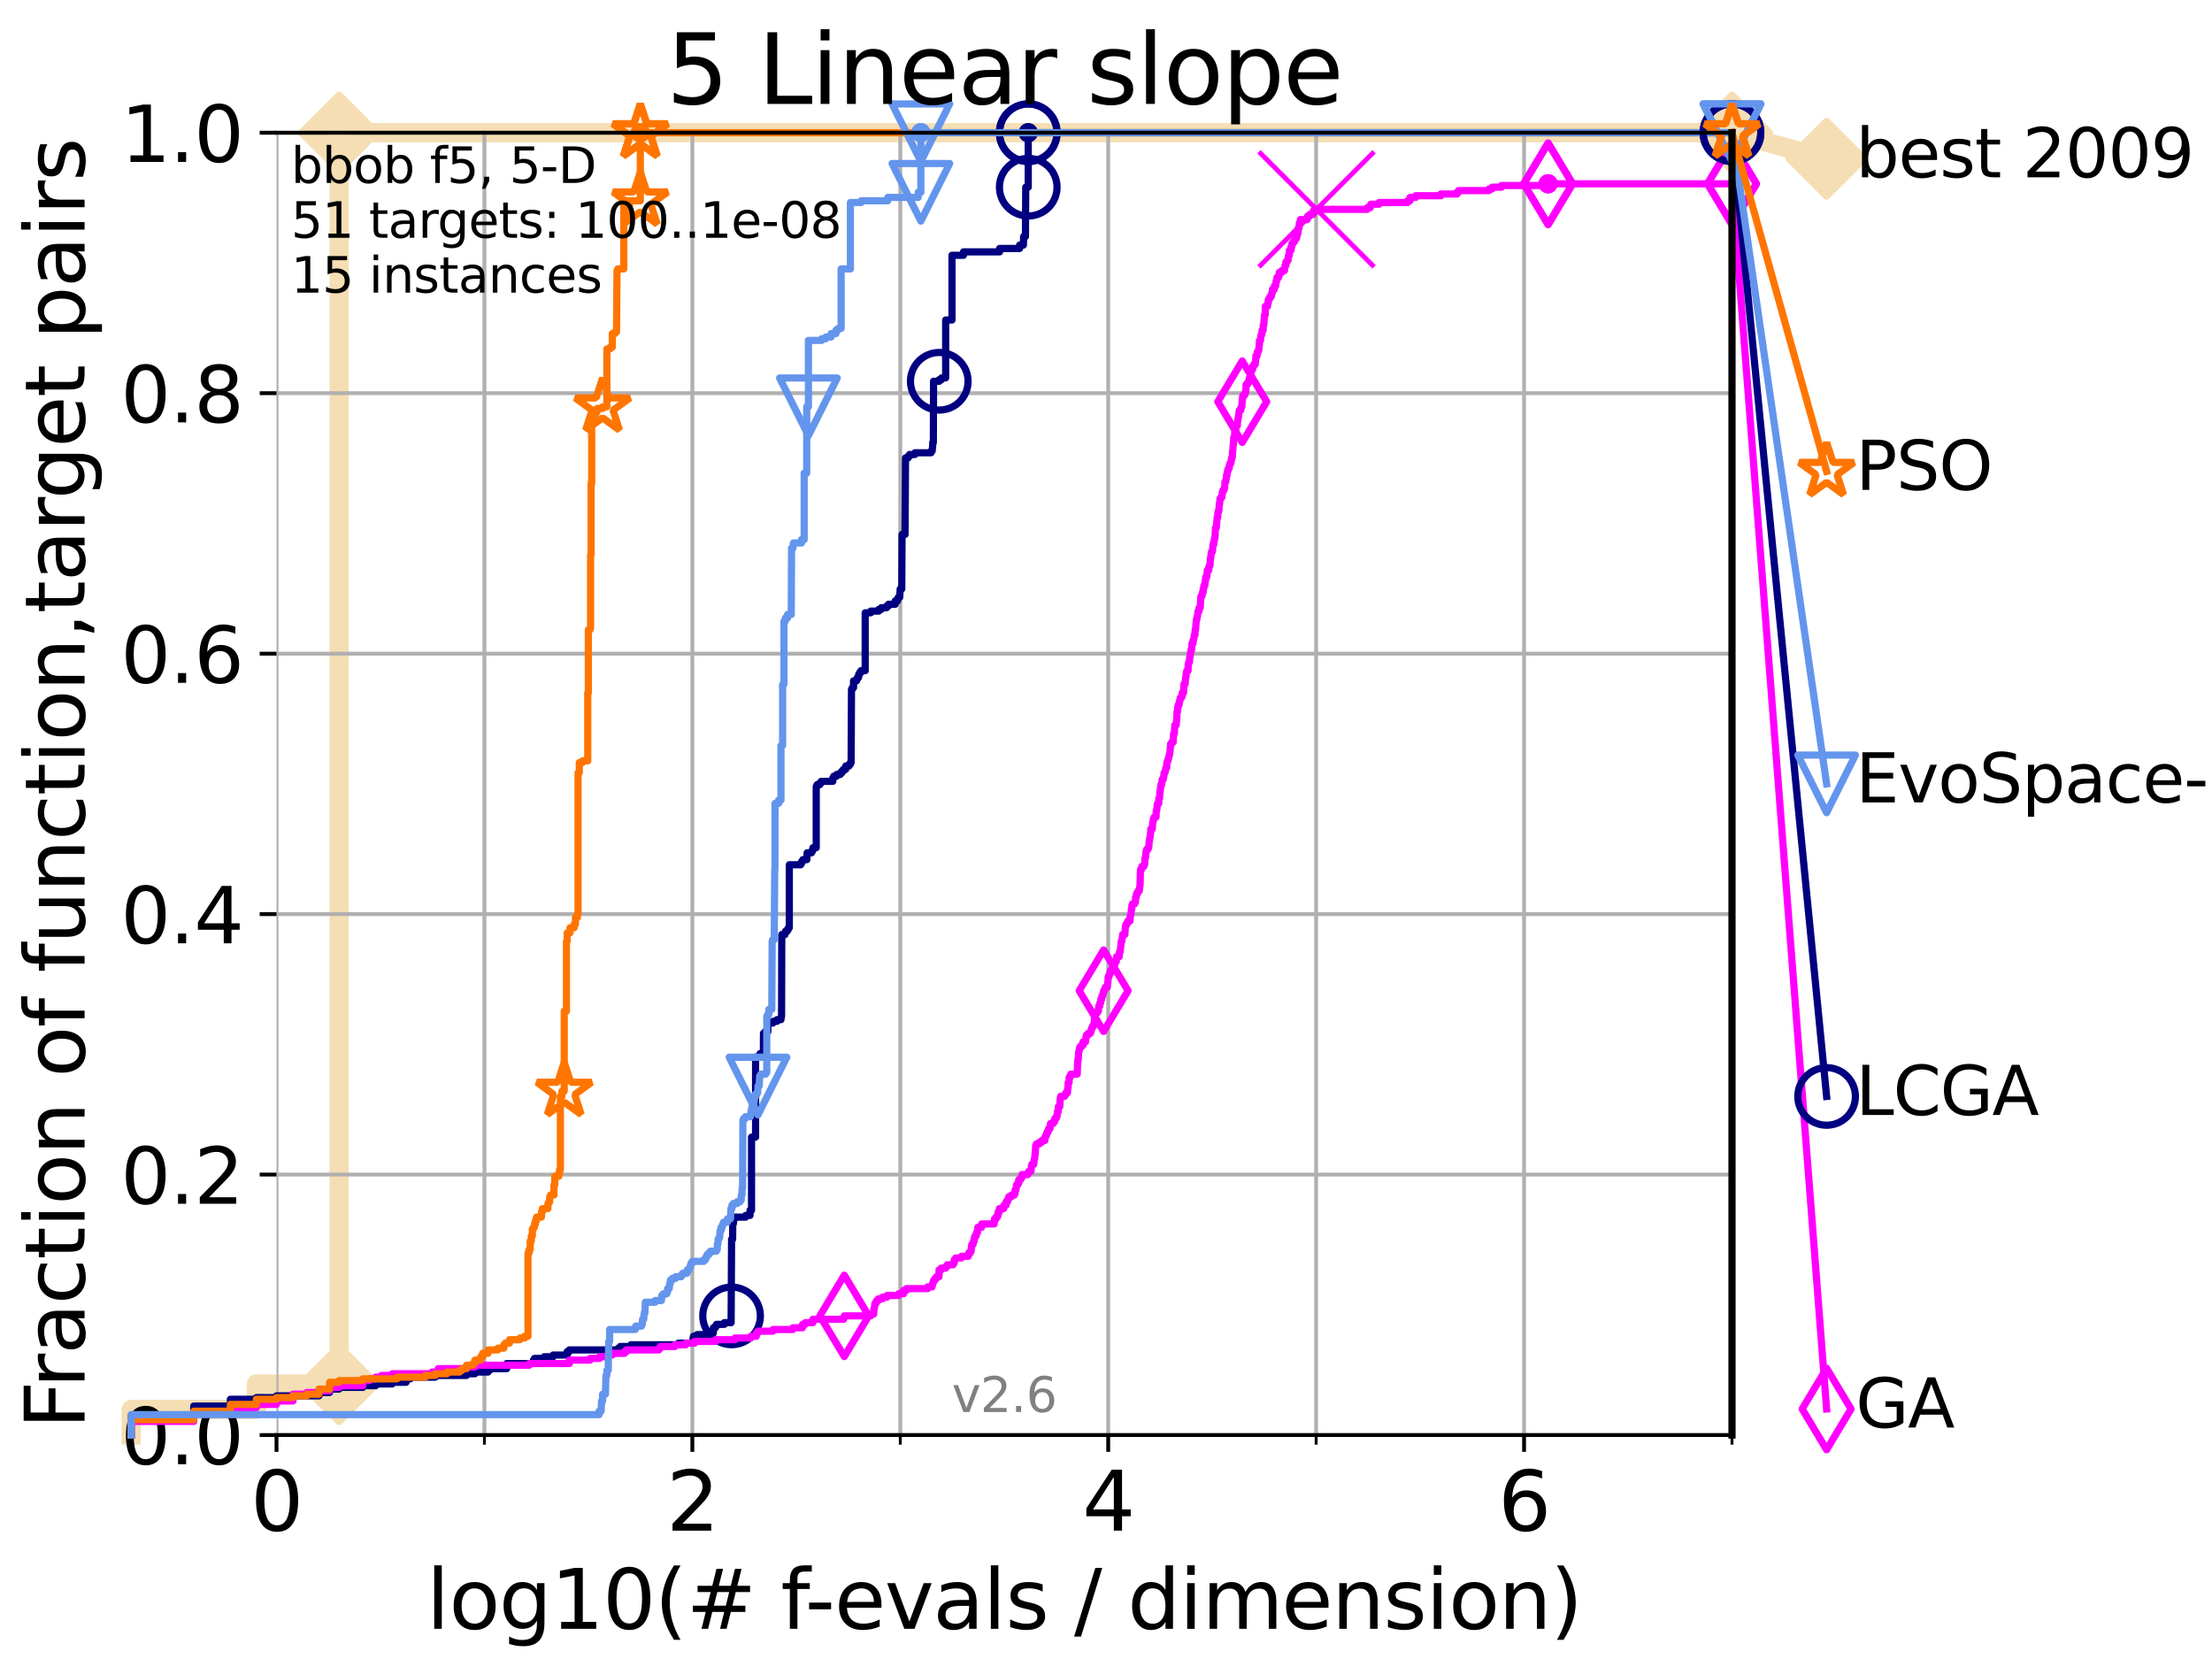 <?xml version="1.0" encoding="utf-8" standalone="no"?>
<!DOCTYPE svg PUBLIC "-//W3C//DTD SVG 1.1//EN"
  "http://www.w3.org/Graphics/SVG/1.1/DTD/svg11.dtd">
<svg xmlns:xlink="http://www.w3.org/1999/xlink" width="460.8pt" height="345.6pt" viewBox="0 0 460.8 345.6" xmlns="http://www.w3.org/2000/svg" version="1.1">
 <defs>
  <style type="text/css">*{stroke-linejoin: round; stroke-linecap: butt}</style>
 </defs>
 <g id="figure_1">
  <g id="patch_1">
   <path d="M 0 345.6 
L 460.8 345.6 
L 460.8 0 
L 0 0 
z
" style="fill: #ffffff"/>
  </g>
  <g id="axes_1">
   <g id="patch_2">
    <path d="M 57.6 298.944 
L 360.806 298.944 
L 360.806 27.648 
L 57.6 27.648 
z
" style="fill: #ffffff"/>
   </g>
   <g id="line2d_1">
    <path d="M 27.324 298.944 
L 27.324 293.624 
L 53.402 293.624 
L 53.402 288.305 
L 70.639 288.305 
L 70.639 27.648 
L 360.806 27.648 
" style="fill: none; stroke: #f5deb3; stroke-width: 4; stroke-linecap: square"/>
   </g>
   <g id="line2d_2">
    <defs>
     <path id="mee2633adeb" d="M 0 7.778 
L 7.778 0 
L 0 -7.778 
L -7.778 0 
z
" style="stroke: #f5deb3; stroke-width: 1.5; stroke-linejoin: miter"/>
    </defs>
    <g>
     <use xlink:href="#mee2633adeb" x="70.639" y="288.305" style="fill: #f5deb3; stroke: #f5deb3; stroke-width: 1.5; stroke-linejoin: miter"/>
     <use xlink:href="#mee2633adeb" x="70.639" y="288.305" style="fill: #f5deb3; stroke: #f5deb3; stroke-width: 1.5; stroke-linejoin: miter"/>
     <use xlink:href="#mee2633adeb" x="70.639" y="27.648" style="fill: #f5deb3; stroke: #f5deb3; stroke-width: 1.5; stroke-linejoin: miter"/>
     <use xlink:href="#mee2633adeb" x="70.639" y="27.648" style="fill: #f5deb3; stroke: #f5deb3; stroke-width: 1.5; stroke-linejoin: miter"/>
     <use xlink:href="#mee2633adeb" x="360.806" y="27.648" style="fill: #f5deb3; stroke: #f5deb3; stroke-width: 1.5; stroke-linejoin: miter"/>
    </g>
   </g>
   <g id="line2d_3">
    <path style="fill: none; stroke: #f5deb3; stroke-width: 4; stroke-linecap: square"/>
    <g/>
   </g>
   <g id="line2d_4">
    <path d="M 360.806 27.648 
L 380.515 33.074 
" style="fill: none; stroke: #f5deb3; stroke-width: 4; stroke-linecap: square"/>
    <g>
     <use xlink:href="#mee2633adeb" x="360.806" y="27.648" style="fill: #f5deb3; stroke: #f5deb3; stroke-width: 1.5; stroke-linejoin: miter"/>
     <use xlink:href="#mee2633adeb" x="380.515" y="33.074" style="fill: #f5deb3; stroke: #f5deb3; stroke-width: 1.5; stroke-linejoin: miter"/>
    </g>
   </g>
   <g id="matplotlib.axis_1">
    <g id="xtick_1">
     <g id="line2d_5">
      <path d="M 57.6 298.944 
L 57.6 27.648 
" clip-path="url(#p3a5811e977)" style="fill: none; stroke: #b0b0b0; stroke-width: 0.8; stroke-linecap: square"/>
     </g>
     <g id="line2d_6">
      <defs>
       <path id="md0f1041b57" d="M 0 0 
L 0 3.5 
" style="stroke: #000000; stroke-width: 0.8"/>
      </defs>
      <g>
       <use xlink:href="#md0f1041b57" x="57.6" y="298.944" style="stroke: #000000; stroke-width: 0.8"/>
      </g>
     </g>
     <g id="text_1">
      <!-- 0 -->
      <g transform="translate(52.192 318.861)scale(0.17 -0.17)">
       <defs>
        <path id="DejaVuSans-30" d="M 2034 4250 
Q 1547 4250 1301 3770 
Q 1056 3291 1056 2328 
Q 1056 1369 1301 889 
Q 1547 409 2034 409 
Q 2525 409 2770 889 
Q 3016 1369 3016 2328 
Q 3016 3291 2770 3770 
Q 2525 4250 2034 4250 
z
M 2034 4750 
Q 2819 4750 3233 4129 
Q 3647 3509 3647 2328 
Q 3647 1150 3233 529 
Q 2819 -91 2034 -91 
Q 1250 -91 836 529 
Q 422 1150 422 2328 
Q 422 3509 836 4129 
Q 1250 4750 2034 4750 
z
" transform="scale(0.016)"/>
       </defs>
       <use xlink:href="#DejaVuSans-30"/>
      </g>
     </g>
    </g>
    <g id="xtick_2">
     <g id="line2d_7">
      <path d="M 144.23 298.944 
L 144.23 27.648 
" clip-path="url(#p3a5811e977)" style="fill: none; stroke: #b0b0b0; stroke-width: 0.8; stroke-linecap: square"/>
     </g>
     <g id="line2d_8">
      <g>
       <use xlink:href="#md0f1041b57" x="144.23" y="298.944" style="stroke: #000000; stroke-width: 0.8"/>
      </g>
     </g>
     <g id="text_2">
      <!-- 2 -->
      <g transform="translate(138.822 318.861)scale(0.17 -0.17)">
       <defs>
        <path id="DejaVuSans-32" d="M 1228 531 
L 3431 531 
L 3431 0 
L 469 0 
L 469 531 
Q 828 903 1448 1529 
Q 2069 2156 2228 2338 
Q 2531 2678 2651 2914 
Q 2772 3150 2772 3378 
Q 2772 3750 2511 3984 
Q 2250 4219 1831 4219 
Q 1534 4219 1204 4116 
Q 875 4013 500 3803 
L 500 4441 
Q 881 4594 1212 4672 
Q 1544 4750 1819 4750 
Q 2544 4750 2975 4387 
Q 3406 4025 3406 3419 
Q 3406 3131 3298 2873 
Q 3191 2616 2906 2266 
Q 2828 2175 2409 1742 
Q 1991 1309 1228 531 
z
" transform="scale(0.016)"/>
       </defs>
       <use xlink:href="#DejaVuSans-32"/>
      </g>
     </g>
    </g>
    <g id="xtick_3">
     <g id="line2d_9">
      <path d="M 230.861 298.944 
L 230.861 27.648 
" clip-path="url(#p3a5811e977)" style="fill: none; stroke: #b0b0b0; stroke-width: 0.8; stroke-linecap: square"/>
     </g>
     <g id="line2d_10">
      <g>
       <use xlink:href="#md0f1041b57" x="230.861" y="298.944" style="stroke: #000000; stroke-width: 0.8"/>
      </g>
     </g>
     <g id="text_3">
      <!-- 4 -->
      <g transform="translate(225.453 318.861)scale(0.17 -0.17)">
       <defs>
        <path id="DejaVuSans-34" d="M 2419 4116 
L 825 1625 
L 2419 1625 
L 2419 4116 
z
M 2253 4666 
L 3047 4666 
L 3047 1625 
L 3713 1625 
L 3713 1100 
L 3047 1100 
L 3047 0 
L 2419 0 
L 2419 1100 
L 313 1100 
L 313 1709 
L 2253 4666 
z
" transform="scale(0.016)"/>
       </defs>
       <use xlink:href="#DejaVuSans-34"/>
      </g>
     </g>
    </g>
    <g id="xtick_4">
     <g id="line2d_11">
      <path d="M 317.491 298.944 
L 317.491 27.648 
" clip-path="url(#p3a5811e977)" style="fill: none; stroke: #b0b0b0; stroke-width: 0.8; stroke-linecap: square"/>
     </g>
     <g id="line2d_12">
      <g>
       <use xlink:href="#md0f1041b57" x="317.491" y="298.944" style="stroke: #000000; stroke-width: 0.8"/>
      </g>
     </g>
     <g id="text_4">
      <!-- 6 -->
      <g transform="translate(312.083 318.861)scale(0.17 -0.17)">
       <defs>
        <path id="DejaVuSans-36" d="M 2113 2584 
Q 1688 2584 1439 2293 
Q 1191 2003 1191 1497 
Q 1191 994 1439 701 
Q 1688 409 2113 409 
Q 2538 409 2786 701 
Q 3034 994 3034 1497 
Q 3034 2003 2786 2293 
Q 2538 2584 2113 2584 
z
M 3366 4563 
L 3366 3988 
Q 3128 4100 2886 4159 
Q 2644 4219 2406 4219 
Q 1781 4219 1451 3797 
Q 1122 3375 1075 2522 
Q 1259 2794 1537 2939 
Q 1816 3084 2150 3084 
Q 2853 3084 3261 2657 
Q 3669 2231 3669 1497 
Q 3669 778 3244 343 
Q 2819 -91 2113 -91 
Q 1303 -91 875 529 
Q 447 1150 447 2328 
Q 447 3434 972 4092 
Q 1497 4750 2381 4750 
Q 2619 4750 2861 4703 
Q 3103 4656 3366 4563 
z
" transform="scale(0.016)"/>
       </defs>
       <use xlink:href="#DejaVuSans-36"/>
      </g>
     </g>
    </g>
    <g id="xtick_5">
     <g id="line2d_13">
      <path d="M 100.915 298.944 
L 100.915 27.648 
" clip-path="url(#p3a5811e977)" style="fill: none; stroke: #b0b0b0; stroke-width: 0.8; stroke-linecap: square"/>
     </g>
     <g id="line2d_14">
      <defs>
       <path id="me8a00f16a0" d="M 0 0 
L 0 2 
" style="stroke: #000000; stroke-width: 0.6"/>
      </defs>
      <g>
       <use xlink:href="#me8a00f16a0" x="100.915" y="298.944" style="stroke: #000000; stroke-width: 0.6"/>
      </g>
     </g>
    </g>
    <g id="xtick_6">
     <g id="line2d_15">
      <path d="M 187.546 298.944 
L 187.546 27.648 
" clip-path="url(#p3a5811e977)" style="fill: none; stroke: #b0b0b0; stroke-width: 0.8; stroke-linecap: square"/>
     </g>
     <g id="line2d_16">
      <g>
       <use xlink:href="#me8a00f16a0" x="187.546" y="298.944" style="stroke: #000000; stroke-width: 0.6"/>
      </g>
     </g>
    </g>
    <g id="xtick_7">
     <g id="line2d_17">
      <path d="M 274.176 298.944 
L 274.176 27.648 
" clip-path="url(#p3a5811e977)" style="fill: none; stroke: #b0b0b0; stroke-width: 0.8; stroke-linecap: square"/>
     </g>
     <g id="line2d_18">
      <g>
       <use xlink:href="#me8a00f16a0" x="274.176" y="298.944" style="stroke: #000000; stroke-width: 0.6"/>
      </g>
     </g>
    </g>
    <g id="xtick_8">
     <g id="line2d_19">
      <path d="M 360.806 298.944 
L 360.806 27.648 
" clip-path="url(#p3a5811e977)" style="fill: none; stroke: #b0b0b0; stroke-width: 0.8; stroke-linecap: square"/>
     </g>
     <g id="line2d_20">
      <g>
       <use xlink:href="#me8a00f16a0" x="360.806" y="298.944" style="stroke: #000000; stroke-width: 0.6"/>
      </g>
     </g>
    </g>
    <g id="text_5">
     <!-- log10(# f-evals / dimension) -->
     <g transform="translate(88.823 339.314)scale(0.17 -0.17)">
      <defs>
       <path id="DejaVuSans-6c" d="M 603 4863 
L 1178 4863 
L 1178 0 
L 603 0 
L 603 4863 
z
" transform="scale(0.016)"/>
       <path id="DejaVuSans-6f" d="M 1959 3097 
Q 1497 3097 1228 2736 
Q 959 2375 959 1747 
Q 959 1119 1226 758 
Q 1494 397 1959 397 
Q 2419 397 2687 759 
Q 2956 1122 2956 1747 
Q 2956 2369 2687 2733 
Q 2419 3097 1959 3097 
z
M 1959 3584 
Q 2709 3584 3137 3096 
Q 3566 2609 3566 1747 
Q 3566 888 3137 398 
Q 2709 -91 1959 -91 
Q 1206 -91 779 398 
Q 353 888 353 1747 
Q 353 2609 779 3096 
Q 1206 3584 1959 3584 
z
" transform="scale(0.016)"/>
       <path id="DejaVuSans-67" d="M 2906 1791 
Q 2906 2416 2648 2759 
Q 2391 3103 1925 3103 
Q 1463 3103 1205 2759 
Q 947 2416 947 1791 
Q 947 1169 1205 825 
Q 1463 481 1925 481 
Q 2391 481 2648 825 
Q 2906 1169 2906 1791 
z
M 3481 434 
Q 3481 -459 3084 -895 
Q 2688 -1331 1869 -1331 
Q 1566 -1331 1297 -1286 
Q 1028 -1241 775 -1147 
L 775 -588 
Q 1028 -725 1275 -790 
Q 1522 -856 1778 -856 
Q 2344 -856 2625 -561 
Q 2906 -266 2906 331 
L 2906 616 
Q 2728 306 2450 153 
Q 2172 0 1784 0 
Q 1141 0 747 490 
Q 353 981 353 1791 
Q 353 2603 747 3093 
Q 1141 3584 1784 3584 
Q 2172 3584 2450 3431 
Q 2728 3278 2906 2969 
L 2906 3500 
L 3481 3500 
L 3481 434 
z
" transform="scale(0.016)"/>
       <path id="DejaVuSans-31" d="M 794 531 
L 1825 531 
L 1825 4091 
L 703 3866 
L 703 4441 
L 1819 4666 
L 2450 4666 
L 2450 531 
L 3481 531 
L 3481 0 
L 794 0 
L 794 531 
z
" transform="scale(0.016)"/>
       <path id="DejaVuSans-28" d="M 1984 4856 
Q 1566 4138 1362 3434 
Q 1159 2731 1159 2009 
Q 1159 1288 1364 580 
Q 1569 -128 1984 -844 
L 1484 -844 
Q 1016 -109 783 600 
Q 550 1309 550 2009 
Q 550 2706 781 3412 
Q 1013 4119 1484 4856 
L 1984 4856 
z
" transform="scale(0.016)"/>
       <path id="DejaVuSans-23" d="M 3272 2816 
L 2363 2816 
L 2100 1772 
L 3016 1772 
L 3272 2816 
z
M 2803 4594 
L 2478 3297 
L 3391 3297 
L 3719 4594 
L 4219 4594 
L 3897 3297 
L 4872 3297 
L 4872 2816 
L 3775 2816 
L 3519 1772 
L 4513 1772 
L 4513 1294 
L 3397 1294 
L 3072 0 
L 2572 0 
L 2894 1294 
L 1978 1294 
L 1656 0 
L 1153 0 
L 1478 1294 
L 494 1294 
L 494 1772 
L 1594 1772 
L 1856 2816 
L 850 2816 
L 850 3297 
L 1978 3297 
L 2297 4594 
L 2803 4594 
z
" transform="scale(0.016)"/>
       <path id="DejaVuSans-20" transform="scale(0.016)"/>
       <path id="DejaVuSans-66" d="M 2375 4863 
L 2375 4384 
L 1825 4384 
Q 1516 4384 1395 4259 
Q 1275 4134 1275 3809 
L 1275 3500 
L 2222 3500 
L 2222 3053 
L 1275 3053 
L 1275 0 
L 697 0 
L 697 3053 
L 147 3053 
L 147 3500 
L 697 3500 
L 697 3744 
Q 697 4328 969 4595 
Q 1241 4863 1831 4863 
L 2375 4863 
z
" transform="scale(0.016)"/>
       <path id="DejaVuSans-2d" d="M 313 2009 
L 1997 2009 
L 1997 1497 
L 313 1497 
L 313 2009 
z
" transform="scale(0.016)"/>
       <path id="DejaVuSans-65" d="M 3597 1894 
L 3597 1613 
L 953 1613 
Q 991 1019 1311 708 
Q 1631 397 2203 397 
Q 2534 397 2845 478 
Q 3156 559 3463 722 
L 3463 178 
Q 3153 47 2828 -22 
Q 2503 -91 2169 -91 
Q 1331 -91 842 396 
Q 353 884 353 1716 
Q 353 2575 817 3079 
Q 1281 3584 2069 3584 
Q 2775 3584 3186 3129 
Q 3597 2675 3597 1894 
z
M 3022 2063 
Q 3016 2534 2758 2815 
Q 2500 3097 2075 3097 
Q 1594 3097 1305 2825 
Q 1016 2553 972 2059 
L 3022 2063 
z
" transform="scale(0.016)"/>
       <path id="DejaVuSans-76" d="M 191 3500 
L 800 3500 
L 1894 563 
L 2988 3500 
L 3597 3500 
L 2284 0 
L 1503 0 
L 191 3500 
z
" transform="scale(0.016)"/>
       <path id="DejaVuSans-61" d="M 2194 1759 
Q 1497 1759 1228 1600 
Q 959 1441 959 1056 
Q 959 750 1161 570 
Q 1363 391 1709 391 
Q 2188 391 2477 730 
Q 2766 1069 2766 1631 
L 2766 1759 
L 2194 1759 
z
M 3341 1997 
L 3341 0 
L 2766 0 
L 2766 531 
Q 2569 213 2275 61 
Q 1981 -91 1556 -91 
Q 1019 -91 701 211 
Q 384 513 384 1019 
Q 384 1609 779 1909 
Q 1175 2209 1959 2209 
L 2766 2209 
L 2766 2266 
Q 2766 2663 2505 2880 
Q 2244 3097 1772 3097 
Q 1472 3097 1187 3025 
Q 903 2953 641 2809 
L 641 3341 
Q 956 3463 1253 3523 
Q 1550 3584 1831 3584 
Q 2591 3584 2966 3190 
Q 3341 2797 3341 1997 
z
" transform="scale(0.016)"/>
       <path id="DejaVuSans-73" d="M 2834 3397 
L 2834 2853 
Q 2591 2978 2328 3040 
Q 2066 3103 1784 3103 
Q 1356 3103 1142 2972 
Q 928 2841 928 2578 
Q 928 2378 1081 2264 
Q 1234 2150 1697 2047 
L 1894 2003 
Q 2506 1872 2764 1633 
Q 3022 1394 3022 966 
Q 3022 478 2636 193 
Q 2250 -91 1575 -91 
Q 1294 -91 989 -36 
Q 684 19 347 128 
L 347 722 
Q 666 556 975 473 
Q 1284 391 1588 391 
Q 1994 391 2212 530 
Q 2431 669 2431 922 
Q 2431 1156 2273 1281 
Q 2116 1406 1581 1522 
L 1381 1569 
Q 847 1681 609 1914 
Q 372 2147 372 2553 
Q 372 3047 722 3315 
Q 1072 3584 1716 3584 
Q 2034 3584 2315 3537 
Q 2597 3491 2834 3397 
z
" transform="scale(0.016)"/>
       <path id="DejaVuSans-2f" d="M 1625 4666 
L 2156 4666 
L 531 -594 
L 0 -594 
L 1625 4666 
z
" transform="scale(0.016)"/>
       <path id="DejaVuSans-64" d="M 2906 2969 
L 2906 4863 
L 3481 4863 
L 3481 0 
L 2906 0 
L 2906 525 
Q 2725 213 2448 61 
Q 2172 -91 1784 -91 
Q 1150 -91 751 415 
Q 353 922 353 1747 
Q 353 2572 751 3078 
Q 1150 3584 1784 3584 
Q 2172 3584 2448 3432 
Q 2725 3281 2906 2969 
z
M 947 1747 
Q 947 1113 1208 752 
Q 1469 391 1925 391 
Q 2381 391 2643 752 
Q 2906 1113 2906 1747 
Q 2906 2381 2643 2742 
Q 2381 3103 1925 3103 
Q 1469 3103 1208 2742 
Q 947 2381 947 1747 
z
" transform="scale(0.016)"/>
       <path id="DejaVuSans-69" d="M 603 3500 
L 1178 3500 
L 1178 0 
L 603 0 
L 603 3500 
z
M 603 4863 
L 1178 4863 
L 1178 4134 
L 603 4134 
L 603 4863 
z
" transform="scale(0.016)"/>
       <path id="DejaVuSans-6d" d="M 3328 2828 
Q 3544 3216 3844 3400 
Q 4144 3584 4550 3584 
Q 5097 3584 5394 3201 
Q 5691 2819 5691 2113 
L 5691 0 
L 5113 0 
L 5113 2094 
Q 5113 2597 4934 2840 
Q 4756 3084 4391 3084 
Q 3944 3084 3684 2787 
Q 3425 2491 3425 1978 
L 3425 0 
L 2847 0 
L 2847 2094 
Q 2847 2600 2669 2842 
Q 2491 3084 2119 3084 
Q 1678 3084 1418 2786 
Q 1159 2488 1159 1978 
L 1159 0 
L 581 0 
L 581 3500 
L 1159 3500 
L 1159 2956 
Q 1356 3278 1631 3431 
Q 1906 3584 2284 3584 
Q 2666 3584 2933 3390 
Q 3200 3197 3328 2828 
z
" transform="scale(0.016)"/>
       <path id="DejaVuSans-6e" d="M 3513 2113 
L 3513 0 
L 2938 0 
L 2938 2094 
Q 2938 2591 2744 2837 
Q 2550 3084 2163 3084 
Q 1697 3084 1428 2787 
Q 1159 2491 1159 1978 
L 1159 0 
L 581 0 
L 581 3500 
L 1159 3500 
L 1159 2956 
Q 1366 3272 1645 3428 
Q 1925 3584 2291 3584 
Q 2894 3584 3203 3211 
Q 3513 2838 3513 2113 
z
" transform="scale(0.016)"/>
       <path id="DejaVuSans-29" d="M 513 4856 
L 1013 4856 
Q 1481 4119 1714 3412 
Q 1947 2706 1947 2009 
Q 1947 1309 1714 600 
Q 1481 -109 1013 -844 
L 513 -844 
Q 928 -128 1133 580 
Q 1338 1288 1338 2009 
Q 1338 2731 1133 3434 
Q 928 4138 513 4856 
z
" transform="scale(0.016)"/>
      </defs>
      <use xlink:href="#DejaVuSans-6c"/>
      <use xlink:href="#DejaVuSans-6f" x="27.783"/>
      <use xlink:href="#DejaVuSans-67" x="88.965"/>
      <use xlink:href="#DejaVuSans-31" x="152.441"/>
      <use xlink:href="#DejaVuSans-30" x="216.064"/>
      <use xlink:href="#DejaVuSans-28" x="279.688"/>
      <use xlink:href="#DejaVuSans-23" x="318.701"/>
      <use xlink:href="#DejaVuSans-20" x="402.49"/>
      <use xlink:href="#DejaVuSans-66" x="434.277"/>
      <use xlink:href="#DejaVuSans-2d" x="463.982"/>
      <use xlink:href="#DejaVuSans-65" x="500.066"/>
      <use xlink:href="#DejaVuSans-76" x="561.59"/>
      <use xlink:href="#DejaVuSans-61" x="620.77"/>
      <use xlink:href="#DejaVuSans-6c" x="682.049"/>
      <use xlink:href="#DejaVuSans-73" x="709.832"/>
      <use xlink:href="#DejaVuSans-20" x="761.932"/>
      <use xlink:href="#DejaVuSans-2f" x="793.719"/>
      <use xlink:href="#DejaVuSans-20" x="827.41"/>
      <use xlink:href="#DejaVuSans-64" x="859.197"/>
      <use xlink:href="#DejaVuSans-69" x="922.674"/>
      <use xlink:href="#DejaVuSans-6d" x="950.457"/>
      <use xlink:href="#DejaVuSans-65" x="1047.869"/>
      <use xlink:href="#DejaVuSans-6e" x="1109.393"/>
      <use xlink:href="#DejaVuSans-73" x="1172.771"/>
      <use xlink:href="#DejaVuSans-69" x="1224.871"/>
      <use xlink:href="#DejaVuSans-6f" x="1252.654"/>
      <use xlink:href="#DejaVuSans-6e" x="1313.836"/>
      <use xlink:href="#DejaVuSans-29" x="1377.215"/>
     </g>
    </g>
   </g>
   <g id="matplotlib.axis_2">
    <g id="ytick_1">
     <g id="line2d_21">
      <path d="M 57.6 298.944 
L 360.806 298.944 
" clip-path="url(#p3a5811e977)" style="fill: none; stroke: #b0b0b0; stroke-width: 0.8; stroke-linecap: square"/>
     </g>
     <g id="line2d_22">
      <defs>
       <path id="m8756b3b535" d="M 0 0 
L -3.5 0 
" style="stroke: #000000; stroke-width: 0.8"/>
      </defs>
      <g>
       <use xlink:href="#m8756b3b535" x="57.6" y="298.944" style="stroke: #000000; stroke-width: 0.8"/>
      </g>
     </g>
     <g id="text_6">
      <!-- 0.0 -->
      <g transform="translate(25.155 305.023)scale(0.16 -0.16)">
       <defs>
        <path id="DejaVuSans-2e" d="M 684 794 
L 1344 794 
L 1344 0 
L 684 0 
L 684 794 
z
" transform="scale(0.016)"/>
       </defs>
       <use xlink:href="#DejaVuSans-30"/>
       <use xlink:href="#DejaVuSans-2e" x="63.623"/>
       <use xlink:href="#DejaVuSans-30" x="95.41"/>
      </g>
     </g>
    </g>
    <g id="ytick_2">
     <g id="line2d_23">
      <path d="M 57.6 244.685 
L 360.806 244.685 
" clip-path="url(#p3a5811e977)" style="fill: none; stroke: #b0b0b0; stroke-width: 0.8; stroke-linecap: square"/>
     </g>
     <g id="line2d_24">
      <g>
       <use xlink:href="#m8756b3b535" x="57.6" y="244.685" style="stroke: #000000; stroke-width: 0.8"/>
      </g>
     </g>
     <g id="text_7">
      <!-- 0.2 -->
      <g transform="translate(25.155 250.764)scale(0.16 -0.16)">
       <use xlink:href="#DejaVuSans-30"/>
       <use xlink:href="#DejaVuSans-2e" x="63.623"/>
       <use xlink:href="#DejaVuSans-32" x="95.41"/>
      </g>
     </g>
    </g>
    <g id="ytick_3">
     <g id="line2d_25">
      <path d="M 57.6 190.426 
L 360.806 190.426 
" clip-path="url(#p3a5811e977)" style="fill: none; stroke: #b0b0b0; stroke-width: 0.8; stroke-linecap: square"/>
     </g>
     <g id="line2d_26">
      <g>
       <use xlink:href="#m8756b3b535" x="57.6" y="190.426" style="stroke: #000000; stroke-width: 0.8"/>
      </g>
     </g>
     <g id="text_8">
      <!-- 0.4 -->
      <g transform="translate(25.155 196.504)scale(0.16 -0.16)">
       <use xlink:href="#DejaVuSans-30"/>
       <use xlink:href="#DejaVuSans-2e" x="63.623"/>
       <use xlink:href="#DejaVuSans-34" x="95.41"/>
      </g>
     </g>
    </g>
    <g id="ytick_4">
     <g id="line2d_27">
      <path d="M 57.6 136.166 
L 360.806 136.166 
" clip-path="url(#p3a5811e977)" style="fill: none; stroke: #b0b0b0; stroke-width: 0.8; stroke-linecap: square"/>
     </g>
     <g id="line2d_28">
      <g>
       <use xlink:href="#m8756b3b535" x="57.6" y="136.166" style="stroke: #000000; stroke-width: 0.8"/>
      </g>
     </g>
     <g id="text_9">
      <!-- 0.6 -->
      <g transform="translate(25.155 142.245)scale(0.16 -0.16)">
       <use xlink:href="#DejaVuSans-30"/>
       <use xlink:href="#DejaVuSans-2e" x="63.623"/>
       <use xlink:href="#DejaVuSans-36" x="95.41"/>
      </g>
     </g>
    </g>
    <g id="ytick_5">
     <g id="line2d_29">
      <path d="M 57.6 81.907 
L 360.806 81.907 
" clip-path="url(#p3a5811e977)" style="fill: none; stroke: #b0b0b0; stroke-width: 0.8; stroke-linecap: square"/>
     </g>
     <g id="line2d_30">
      <g>
       <use xlink:href="#m8756b3b535" x="57.6" y="81.907" style="stroke: #000000; stroke-width: 0.8"/>
      </g>
     </g>
     <g id="text_10">
      <!-- 0.8 -->
      <g transform="translate(25.155 87.986)scale(0.16 -0.16)">
       <defs>
        <path id="DejaVuSans-38" d="M 2034 2216 
Q 1584 2216 1326 1975 
Q 1069 1734 1069 1313 
Q 1069 891 1326 650 
Q 1584 409 2034 409 
Q 2484 409 2743 651 
Q 3003 894 3003 1313 
Q 3003 1734 2745 1975 
Q 2488 2216 2034 2216 
z
M 1403 2484 
Q 997 2584 770 2862 
Q 544 3141 544 3541 
Q 544 4100 942 4425 
Q 1341 4750 2034 4750 
Q 2731 4750 3128 4425 
Q 3525 4100 3525 3541 
Q 3525 3141 3298 2862 
Q 3072 2584 2669 2484 
Q 3125 2378 3379 2068 
Q 3634 1759 3634 1313 
Q 3634 634 3220 271 
Q 2806 -91 2034 -91 
Q 1263 -91 848 271 
Q 434 634 434 1313 
Q 434 1759 690 2068 
Q 947 2378 1403 2484 
z
M 1172 3481 
Q 1172 3119 1398 2916 
Q 1625 2713 2034 2713 
Q 2441 2713 2670 2916 
Q 2900 3119 2900 3481 
Q 2900 3844 2670 4047 
Q 2441 4250 2034 4250 
Q 1625 4250 1398 4047 
Q 1172 3844 1172 3481 
z
" transform="scale(0.016)"/>
       </defs>
       <use xlink:href="#DejaVuSans-30"/>
       <use xlink:href="#DejaVuSans-2e" x="63.623"/>
       <use xlink:href="#DejaVuSans-38" x="95.41"/>
      </g>
     </g>
    </g>
    <g id="ytick_6">
     <g id="line2d_31">
      <path d="M 57.6 27.648 
L 360.806 27.648 
" clip-path="url(#p3a5811e977)" style="fill: none; stroke: #b0b0b0; stroke-width: 0.8; stroke-linecap: square"/>
     </g>
     <g id="line2d_32">
      <g>
       <use xlink:href="#m8756b3b535" x="57.6" y="27.648" style="stroke: #000000; stroke-width: 0.8"/>
      </g>
     </g>
     <g id="text_11">
      <!-- 1.0 -->
      <g transform="translate(25.155 33.727)scale(0.16 -0.16)">
       <use xlink:href="#DejaVuSans-31"/>
       <use xlink:href="#DejaVuSans-2e" x="63.623"/>
       <use xlink:href="#DejaVuSans-30" x="95.41"/>
      </g>
     </g>
    </g>
    <g id="text_12">
     <!-- Fraction of function,target pairs -->
     <g transform="translate(17.62 297.681)rotate(-90)scale(0.17 -0.17)">
      <defs>
       <path id="DejaVuSans-46" d="M 628 4666 
L 3309 4666 
L 3309 4134 
L 1259 4134 
L 1259 2759 
L 3109 2759 
L 3109 2228 
L 1259 2228 
L 1259 0 
L 628 0 
L 628 4666 
z
" transform="scale(0.016)"/>
       <path id="DejaVuSans-72" d="M 2631 2963 
Q 2534 3019 2420 3045 
Q 2306 3072 2169 3072 
Q 1681 3072 1420 2755 
Q 1159 2438 1159 1844 
L 1159 0 
L 581 0 
L 581 3500 
L 1159 3500 
L 1159 2956 
Q 1341 3275 1631 3429 
Q 1922 3584 2338 3584 
Q 2397 3584 2469 3576 
Q 2541 3569 2628 3553 
L 2631 2963 
z
" transform="scale(0.016)"/>
       <path id="DejaVuSans-63" d="M 3122 3366 
L 3122 2828 
Q 2878 2963 2633 3030 
Q 2388 3097 2138 3097 
Q 1578 3097 1268 2742 
Q 959 2388 959 1747 
Q 959 1106 1268 751 
Q 1578 397 2138 397 
Q 2388 397 2633 464 
Q 2878 531 3122 666 
L 3122 134 
Q 2881 22 2623 -34 
Q 2366 -91 2075 -91 
Q 1284 -91 818 406 
Q 353 903 353 1747 
Q 353 2603 823 3093 
Q 1294 3584 2113 3584 
Q 2378 3584 2631 3529 
Q 2884 3475 3122 3366 
z
" transform="scale(0.016)"/>
       <path id="DejaVuSans-74" d="M 1172 4494 
L 1172 3500 
L 2356 3500 
L 2356 3053 
L 1172 3053 
L 1172 1153 
Q 1172 725 1289 603 
Q 1406 481 1766 481 
L 2356 481 
L 2356 0 
L 1766 0 
Q 1100 0 847 248 
Q 594 497 594 1153 
L 594 3053 
L 172 3053 
L 172 3500 
L 594 3500 
L 594 4494 
L 1172 4494 
z
" transform="scale(0.016)"/>
       <path id="DejaVuSans-75" d="M 544 1381 
L 544 3500 
L 1119 3500 
L 1119 1403 
Q 1119 906 1312 657 
Q 1506 409 1894 409 
Q 2359 409 2629 706 
Q 2900 1003 2900 1516 
L 2900 3500 
L 3475 3500 
L 3475 0 
L 2900 0 
L 2900 538 
Q 2691 219 2414 64 
Q 2138 -91 1772 -91 
Q 1169 -91 856 284 
Q 544 659 544 1381 
z
M 1991 3584 
L 1991 3584 
z
" transform="scale(0.016)"/>
       <path id="DejaVuSans-2c" d="M 750 794 
L 1409 794 
L 1409 256 
L 897 -744 
L 494 -744 
L 750 256 
L 750 794 
z
" transform="scale(0.016)"/>
       <path id="DejaVuSans-70" d="M 1159 525 
L 1159 -1331 
L 581 -1331 
L 581 3500 
L 1159 3500 
L 1159 2969 
Q 1341 3281 1617 3432 
Q 1894 3584 2278 3584 
Q 2916 3584 3314 3078 
Q 3713 2572 3713 1747 
Q 3713 922 3314 415 
Q 2916 -91 2278 -91 
Q 1894 -91 1617 61 
Q 1341 213 1159 525 
z
M 3116 1747 
Q 3116 2381 2855 2742 
Q 2594 3103 2138 3103 
Q 1681 3103 1420 2742 
Q 1159 2381 1159 1747 
Q 1159 1113 1420 752 
Q 1681 391 2138 391 
Q 2594 391 2855 752 
Q 3116 1113 3116 1747 
z
" transform="scale(0.016)"/>
      </defs>
      <use xlink:href="#DejaVuSans-46"/>
      <use xlink:href="#DejaVuSans-72" x="50.27"/>
      <use xlink:href="#DejaVuSans-61" x="91.383"/>
      <use xlink:href="#DejaVuSans-63" x="152.662"/>
      <use xlink:href="#DejaVuSans-74" x="207.643"/>
      <use xlink:href="#DejaVuSans-69" x="246.852"/>
      <use xlink:href="#DejaVuSans-6f" x="274.635"/>
      <use xlink:href="#DejaVuSans-6e" x="335.816"/>
      <use xlink:href="#DejaVuSans-20" x="399.195"/>
      <use xlink:href="#DejaVuSans-6f" x="430.982"/>
      <use xlink:href="#DejaVuSans-66" x="492.164"/>
      <use xlink:href="#DejaVuSans-20" x="527.369"/>
      <use xlink:href="#DejaVuSans-66" x="559.156"/>
      <use xlink:href="#DejaVuSans-75" x="594.361"/>
      <use xlink:href="#DejaVuSans-6e" x="657.74"/>
      <use xlink:href="#DejaVuSans-63" x="721.119"/>
      <use xlink:href="#DejaVuSans-74" x="776.1"/>
      <use xlink:href="#DejaVuSans-69" x="815.309"/>
      <use xlink:href="#DejaVuSans-6f" x="843.092"/>
      <use xlink:href="#DejaVuSans-6e" x="904.273"/>
      <use xlink:href="#DejaVuSans-2c" x="967.652"/>
      <use xlink:href="#DejaVuSans-74" x="999.439"/>
      <use xlink:href="#DejaVuSans-61" x="1038.648"/>
      <use xlink:href="#DejaVuSans-72" x="1099.928"/>
      <use xlink:href="#DejaVuSans-67" x="1139.291"/>
      <use xlink:href="#DejaVuSans-65" x="1202.768"/>
      <use xlink:href="#DejaVuSans-74" x="1264.291"/>
      <use xlink:href="#DejaVuSans-20" x="1303.5"/>
      <use xlink:href="#DejaVuSans-70" x="1335.287"/>
      <use xlink:href="#DejaVuSans-61" x="1398.764"/>
      <use xlink:href="#DejaVuSans-69" x="1460.043"/>
      <use xlink:href="#DejaVuSans-72" x="1487.826"/>
      <use xlink:href="#DejaVuSans-73" x="1528.939"/>
     </g>
    </g>
   </g>
   <g id="line2d_33">
    <defs>
     <path id="m3790b59daf" d="M 0 1.5 
C 0.398 1.5 0.779 1.342 1.061 1.061 
C 1.342 0.779 1.5 0.398 1.5 0 
C 1.5 -0.398 1.342 -0.779 1.061 -1.061 
C 0.779 -1.342 0.398 -1.5 0 -1.5 
C -0.398 -1.5 -0.779 -1.342 -1.061 -1.061 
C -1.342 -0.779 -1.5 -0.398 -1.5 0 
C -1.5 0.398 -1.342 0.779 -1.061 1.061 
C -0.779 1.342 -0.398 1.5 0 1.5 
z
" style="stroke: #f5deb3"/>
    </defs>
    <g>
     <use xlink:href="#m3790b59daf" x="70.639" y="27.648" style="fill: #f5deb3; stroke: #f5deb3"/>
     <use xlink:href="#m3790b59daf" x="70.639" y="27.648" style="fill: #f5deb3; stroke: #f5deb3"/>
    </g>
   </g>
   <g id="line2d_34">
    <defs>
     <path id="m516c7941e4" d="M 0 1.5 
C 0.398 1.5 0.779 1.342 1.061 1.061 
C 1.342 0.779 1.5 0.398 1.5 0 
C 1.5 -0.398 1.342 -0.779 1.061 -1.061 
C 0.779 -1.342 0.398 -1.5 0 -1.5 
C -0.398 -1.5 -0.779 -1.342 -1.061 -1.061 
C -1.342 -0.779 -1.5 -0.398 -1.5 0 
C -1.5 0.398 -1.342 0.779 -1.061 1.061 
C -0.779 1.342 -0.398 1.5 0 1.5 
z
" style="stroke: #000080"/>
    </defs>
    <g>
     <use xlink:href="#m516c7941e4" x="214.202" y="27.648" style="fill: #000080; stroke: #000080"/>
     <use xlink:href="#m516c7941e4" x="214.202" y="27.648" style="fill: #000080; stroke: #000080"/>
    </g>
   </g>
   <g id="line2d_35">
    <path d="M 27.324 298.944 
L 27.324 295.043 
L 40.363 295.043 
L 40.363 292.915 
L 47.991 292.915 
L 47.991 291.497 
L 53.402 291.497 
L 53.402 291.142 
L 57.6 291.142 
L 57.6 290.787 
L 66.441 290.787 
L 66.441 290.078 
L 68.657 290.078 
L 68.657 289.369 
L 70.639 289.369 
L 70.639 289.014 
L 75.575 289.014 
L 75.575 288.66 
L 78.267 288.66 
L 78.267 288.305 
L 81.696 288.305 
L 81.696 287.95 
L 84.596 287.95 
L 84.596 287.241 
L 85.471 287.241 
L 85.471 286.886 
L 90.668 286.886 
L 90.668 286.532 
L 97.182 286.532 
L 97.182 286.177 
L 98.933 286.177 
L 98.933 285.822 
L 101.653 285.822 
L 101.653 285.468 
L 102.011 285.468 
L 102.011 285.113 
L 105.559 285.113 
L 105.559 284.049 
L 111.117 284.049 
L 111.117 283.34 
L 111.335 283.34 
L 111.335 282.985 
L 113.381 282.985 
L 113.381 282.631 
L 115.227 282.631 
L 115.227 282.276 
L 118.152 282.276 
L 118.152 281.567 
L 118.598 281.567 
L 118.598 281.212 
L 128.786 281.212 
L 128.786 280.858 
L 129.209 280.858 
L 129.209 280.503 
L 131.416 280.503 
L 131.416 280.148 
L 141.349 280.148 
L 141.349 279.794 
L 144.305 279.794 
L 144.38 278.73 
L 144.455 278.73 
L 144.455 278.375 
L 145.22 278.375 
L 145.22 278.021 
L 147.439 278.021 
L 147.439 277.666 
L 148.608 277.666 
L 148.608 276.602 
L 149.021 276.602 
L 149.021 276.247 
L 149.253 276.247 
L 149.253 275.893 
L 150.88 275.893 
L 150.88 275.538 
L 152.304 275.538 
L 152.402 258.161 
L 152.62 258.161 
L 152.644 254.969 
L 152.764 254.969 
L 152.859 254.26 
L 152.883 254.26 
L 152.883 253.551 
L 155.329 253.551 
L 155.329 253.196 
L 156.245 253.196 
L 156.245 252.132 
L 156.56 252.132 
L 156.56 236.883 
L 157.401 236.883 
L 157.401 220.215 
L 158.295 220.215 
L 158.312 219.506 
L 158.839 219.506 
L 158.839 219.151 
L 159.028 219.151 
L 159.045 215.25 
L 159.401 215.25 
L 159.401 214.895 
L 159.964 214.895 
L 159.964 213.122 
L 161.01 213.122 
L 161.01 212.768 
L 161.855 212.768 
L 161.855 212.413 
L 162.691 212.413 
L 162.775 211.704 
L 162.817 211.704 
L 162.859 194.681 
L 163.532 194.681 
L 163.639 193.972 
L 164.011 193.972 
L 164.011 193.617 
L 164.233 193.617 
L 164.233 193.263 
L 164.427 193.263 
L 164.427 180.141 
L 166.815 180.141 
L 166.815 179.787 
L 167.018 179.787 
L 167.018 179.432 
L 167.24 179.432 
L 167.24 179.077 
L 168.085 179.077 
L 168.138 177.659 
L 169.065 177.659 
L 169.065 177.304 
L 169.274 177.304 
L 169.344 176.595 
L 170.034 176.595 
L 170.034 163.828 
L 170.205 163.828 
L 170.205 163.473 
L 170.755 163.473 
L 170.755 163.119 
L 171.074 163.119 
L 171.074 162.764 
L 173.494 162.764 
L 173.494 162.055 
L 173.676 162.055 
L 173.676 161.7 
L 174.272 161.7 
L 174.272 161.346 
L 175.033 161.346 
L 175.033 160.991 
L 175.381 160.991 
L 175.381 160.636 
L 175.673 160.636 
L 175.673 160.282 
L 176.169 160.282 
L 176.183 159.572 
L 176.872 159.572 
L 176.872 159.218 
L 177.149 159.218 
L 177.149 158.863 
L 177.305 158.863 
L 177.383 143.614 
L 177.537 143.614 
L 177.537 143.259 
L 177.81 143.259 
L 177.81 141.841 
L 178.437 141.841 
L 178.437 141.486 
L 178.601 141.486 
L 178.601 141.131 
L 178.86 141.131 
L 178.902 140.422 
L 179.103 140.422 
L 179.103 140.067 
L 179.361 140.067 
L 179.361 139.713 
L 180.235 139.713 
L 180.235 127.655 
L 181.402 127.655 
L 181.402 127.301 
L 183.054 127.301 
L 183.054 126.946 
L 183.591 126.946 
L 183.591 126.591 
L 184.713 126.591 
L 184.713 126.237 
L 185.094 126.237 
L 185.094 125.882 
L 186.489 125.882 
L 186.489 125.173 
L 186.98 125.173 
L 186.98 124.818 
L 187.1 124.818 
L 187.1 124.463 
L 187.421 124.463 
L 187.527 122.69 
L 187.855 122.69 
L 187.911 111.342 
L 188.535 111.342 
L 188.638 95.383 
L 189.187 95.383 
L 189.187 95.029 
L 189.485 95.029 
L 189.485 94.674 
L 190.602 94.674 
L 190.602 94.319 
L 193.956 94.319 
L 193.956 93.965 
L 194.184 93.965 
L 194.287 92.901 
L 194.303 92.901 
L 194.303 92.192 
L 194.434 92.192 
L 194.476 79.425 
L 195.666 79.425 
L 195.666 79.07 
L 196.162 79.07 
L 196.162 78.715 
L 196.998 78.715 
L 196.998 66.658 
L 198.318 66.658 
L 198.318 53.182 
L 200.71 53.182 
L 200.71 52.472 
L 208.234 52.472 
L 208.234 51.763 
L 212.406 51.763 
L 212.406 51.054 
L 213.194 51.054 
L 213.237 49.281 
L 213.618 49.281 
L 213.681 38.996 
L 214.202 38.996 
L 214.202 27.648 
L 360.806 27.648 
L 360.806 27.648 
" style="fill: none; stroke: #000080; stroke-width: 1.5; stroke-linecap: square"/>
   </g>
   <g id="line2d_36">
    <defs>
     <path id="m311f87f0be" d="M 0 6 
C 1.591 6 3.117 5.368 4.243 4.243 
C 5.368 3.117 6 1.591 6 0 
C 6 -1.591 5.368 -3.117 4.243 -4.243 
C 3.117 -5.368 1.591 -6 0 -6 
C -1.591 -6 -3.117 -5.368 -4.243 -4.243 
C -5.368 -3.117 -6 -1.591 -6 0 
C -6 1.591 -5.368 3.117 -4.243 4.243 
C -3.117 5.368 -1.591 6 0 6 
z
" style="stroke: #000080; stroke-width: 1.5"/>
    </defs>
    <g>
     <use xlink:href="#m311f87f0be" x="152.402" y="274.12" style="fill-opacity: 0; stroke: #000080; stroke-width: 1.5"/>
     <use xlink:href="#m311f87f0be" x="195.666" y="79.425" style="fill-opacity: 0; stroke: #000080; stroke-width: 1.5"/>
     <use xlink:href="#m311f87f0be" x="214.202" y="38.996" style="fill-opacity: 0; stroke: #000080; stroke-width: 1.5"/>
     <use xlink:href="#m311f87f0be" x="214.202" y="27.648" style="fill-opacity: 0; stroke: #000080; stroke-width: 1.5"/>
     <use xlink:href="#m311f87f0be" x="214.202" y="27.648" style="fill-opacity: 0; stroke: #000080; stroke-width: 1.5"/>
     <use xlink:href="#m311f87f0be" x="360.806" y="27.648" style="fill-opacity: 0; stroke: #000080; stroke-width: 1.5"/>
    </g>
   </g>
   <g id="line2d_37">
    <path style="fill: none; stroke: #000080; stroke-width: 1.5; stroke-linecap: square"/>
    <g/>
   </g>
   <g id="line2d_38">
    <defs>
     <path id="m885888aa18" d="M 0 1.5 
C 0.398 1.5 0.779 1.342 1.061 1.061 
C 1.342 0.779 1.5 0.398 1.5 0 
C 1.5 -0.398 1.342 -0.779 1.061 -1.061 
C 0.779 -1.342 0.398 -1.5 0 -1.5 
C -0.398 -1.5 -0.779 -1.342 -1.061 -1.061 
C -1.342 -0.779 -1.5 -0.398 -1.5 0 
C -1.5 0.398 -1.342 0.779 -1.061 1.061 
C -0.779 1.342 -0.398 1.5 0 1.5 
z
" style="stroke: #ff00ff"/>
    </defs>
    <g>
     <use xlink:href="#m885888aa18" x="322.505" y="38.287" style="fill: #ff00ff; stroke: #ff00ff"/>
     <use xlink:href="#m885888aa18" x="322.505" y="38.287" style="fill: #ff00ff; stroke: #ff00ff"/>
    </g>
   </g>
   <g id="line2d_39">
    <path d="M 27.324 298.944 
L 27.324 296.107 
L 40.363 296.107 
L 40.363 294.334 
L 47.991 294.334 
L 47.991 293.27 
L 53.402 293.27 
L 53.402 292.561 
L 57.6 292.561 
L 57.6 291.851 
L 61.03 291.851 
L 61.03 290.433 
L 63.93 290.433 
L 63.93 290.078 
L 66.441 290.078 
L 66.441 289.723 
L 68.657 289.723 
L 68.657 289.014 
L 70.639 289.014 
L 70.639 288.66 
L 75.575 288.66 
L 75.575 287.596 
L 76.969 287.596 
L 76.969 287.241 
L 78.267 287.241 
L 78.267 286.886 
L 79.481 286.886 
L 79.481 286.532 
L 81.696 286.532 
L 81.696 286.177 
L 90.008 286.177 
L 90.008 285.822 
L 91.306 285.822 
L 91.306 285.113 
L 97.182 285.113 
L 97.182 284.759 
L 98.933 284.759 
L 98.933 284.404 
L 110.221 284.404 
L 110.221 284.049 
L 118.598 284.049 
L 118.598 283.34 
L 122.913 283.34 
L 122.913 282.985 
L 124.907 282.985 
L 124.907 282.631 
L 126.614 282.631 
L 126.614 282.276 
L 127.55 282.276 
L 127.55 281.922 
L 130.107 281.922 
L 130.107 281.567 
L 130.502 281.567 
L 130.502 281.212 
L 137.25 281.212 
L 137.25 280.858 
L 137.574 280.858 
L 137.574 280.503 
L 140.589 280.503 
L 140.589 280.148 
L 142.865 280.148 
L 142.865 279.794 
L 144.713 279.794 
L 144.713 279.439 
L 149.05 279.439 
L 149.05 279.084 
L 153.142 279.084 
L 153.142 278.73 
L 156.384 278.73 
L 156.384 278.375 
L 157.55 278.375 
L 157.55 277.666 
L 157.88 277.666 
L 157.88 277.311 
L 161.01 277.311 
L 161.01 276.957 
L 165.159 276.957 
L 165.159 276.602 
L 167.174 276.602 
L 167.174 275.893 
L 167.743 275.893 
L 167.743 275.538 
L 169.334 275.538 
L 169.334 274.829 
L 175.744 274.829 
L 175.744 274.474 
L 175.884 274.474 
L 175.884 274.12 
L 181.376 274.12 
L 181.376 273.765 
L 182.003 273.765 
L 182.043 272.701 
L 182.139 272.701 
L 182.234 271.637 
L 182.413 271.637 
L 182.413 271.282 
L 182.624 271.282 
L 182.624 270.928 
L 182.977 270.928 
L 182.977 270.573 
L 183.84 270.573 
L 183.84 270.219 
L 184.778 270.219 
L 184.778 269.864 
L 187.2 269.864 
L 187.2 269.509 
L 188.225 269.509 
L 188.225 268.8 
L 188.815 268.8 
L 188.815 268.445 
L 193.238 268.445 
L 193.238 268.091 
L 194.163 268.091 
L 194.25 267.381 
L 194.384 267.381 
L 194.384 267.027 
L 194.504 267.027 
L 194.504 266.672 
L 194.767 266.672 
L 194.767 266.318 
L 195.08 266.318 
L 195.08 265.963 
L 195.622 265.963 
L 195.622 264.544 
L 196.053 264.544 
L 196.053 264.19 
L 196.991 264.19 
L 196.991 263.835 
L 197.336 263.835 
L 197.336 263.48 
L 198.542 263.48 
L 198.542 263.126 
L 198.782 263.126 
L 198.782 262.417 
L 199.065 262.417 
L 199.065 262.062 
L 200.279 262.062 
L 200.279 261.707 
L 201.716 261.707 
L 201.794 260.998 
L 202.151 260.998 
L 202.151 260.643 
L 202.306 260.643 
L 202.388 259.579 
L 202.446 259.579 
L 202.446 259.225 
L 202.717 259.225 
L 202.807 258.516 
L 202.96 258.516 
L 202.985 257.806 
L 203.117 257.806 
L 203.117 257.452 
L 203.359 257.452 
L 203.442 256.742 
L 203.623 256.742 
L 203.703 255.678 
L 204.47 255.678 
L 204.503 254.969 
L 207.116 254.969 
L 207.189 253.905 
L 207.48 253.905 
L 207.48 253.551 
L 207.753 253.551 
L 207.753 253.196 
L 207.916 253.196 
L 207.916 252.487 
L 208.186 252.487 
L 208.186 251.778 
L 209.085 251.778 
L 209.129 251.068 
L 209.589 251.068 
L 209.589 250.359 
L 209.878 250.359 
L 209.878 250.004 
L 210.03 250.004 
L 210.03 249.65 
L 210.146 249.65 
L 210.146 249.295 
L 210.713 249.295 
L 210.713 248.94 
L 211.324 248.94 
L 211.324 248.586 
L 211.459 248.586 
L 211.459 247.877 
L 211.666 247.877 
L 211.759 246.813 
L 212.025 246.813 
L 212.025 246.458 
L 212.215 246.458 
L 212.223 245.749 
L 212.611 245.749 
L 212.611 245.394 
L 212.863 245.394 
L 212.882 244.685 
L 214.11 244.685 
L 214.11 244.33 
L 214.347 244.33 
L 214.347 243.976 
L 214.776 243.976 
L 214.862 242.912 
L 214.956 242.912 
L 214.956 242.557 
L 215.353 242.557 
L 215.437 241.493 
L 215.518 241.493 
L 215.619 240.429 
L 215.662 240.429 
L 215.745 238.656 
L 215.899 238.656 
L 215.899 238.301 
L 216.509 238.301 
L 216.509 237.947 
L 217.027 237.947 
L 217.027 237.592 
L 217.668 237.592 
L 217.67 236.883 
L 217.844 236.883 
L 217.844 236.528 
L 217.996 236.528 
L 217.996 236.174 
L 218.124 236.174 
L 218.124 235.819 
L 218.346 235.819 
L 218.451 235.11 
L 218.739 235.11 
L 218.847 234.046 
L 219.393 234.046 
L 219.393 233.691 
L 219.675 233.691 
L 219.76 232.982 
L 220.033 232.982 
L 220.033 232.627 
L 220.186 232.627 
L 220.265 231.563 
L 220.463 231.563 
L 220.483 230.499 
L 220.78 230.499 
L 220.871 228.726 
L 220.954 228.726 
L 220.954 228.372 
L 221.808 228.372 
L 221.808 228.017 
L 222.019 228.017 
L 222.019 227.662 
L 222.379 227.662 
L 222.423 226.598 
L 222.5 226.598 
L 222.515 225.534 
L 222.712 225.534 
L 222.724 224.471 
L 222.916 224.471 
L 222.916 224.116 
L 223.074 224.116 
L 223.074 223.761 
L 224.412 223.761 
L 224.504 220.924 
L 224.6 220.924 
L 224.707 219.151 
L 224.783 219.151 
L 224.852 218.442 
L 224.957 218.442 
L 224.957 218.087 
L 225.278 218.087 
L 225.278 217.733 
L 225.628 217.733 
L 225.628 217.023 
L 226.142 217.023 
L 226.242 215.959 
L 226.328 215.959 
L 226.328 215.605 
L 226.705 215.605 
L 226.705 215.25 
L 227.164 215.25 
L 227.164 214.895 
L 227.279 214.895 
L 227.279 214.541 
L 227.392 214.541 
L 227.392 214.186 
L 227.558 214.186 
L 227.558 213.832 
L 227.785 213.832 
L 227.785 213.477 
L 227.923 213.477 
L 228.004 212.058 
L 228.109 212.058 
L 228.209 211.349 
L 228.279 211.349 
L 228.279 210.994 
L 228.601 210.994 
L 228.601 210.64 
L 228.826 210.64 
L 228.885 209.576 
L 229.104 209.576 
L 229.144 208.867 
L 229.315 208.867 
L 229.315 208.157 
L 229.508 208.157 
L 229.564 207.448 
L 229.718 207.448 
L 229.824 206.739 
L 229.905 206.739 
L 229.905 206.384 
L 230.127 206.384 
L 230.237 205.675 
L 230.676 205.675 
L 230.77 204.611 
L 230.812 204.611 
L 230.838 203.547 
L 230.979 203.547 
L 230.979 203.192 
L 231.11 203.192 
L 231.11 202.838 
L 231.287 202.838 
L 231.335 202.129 
L 231.827 202.129 
L 231.827 201.774 
L 231.982 201.774 
L 232.045 201.065 
L 232.2 201.065 
L 232.252 200.355 
L 232.536 200.355 
L 232.616 199.291 
L 233.157 199.291 
L 233.225 198.228 
L 233.361 198.228 
L 233.471 197.164 
L 233.479 197.164 
L 233.567 196.1 
L 233.688 196.1 
L 233.782 195.39 
L 233.819 195.39 
L 233.85 194.681 
L 234.337 194.681 
L 234.448 192.908 
L 234.556 192.908 
L 234.556 192.553 
L 234.767 192.553 
L 234.767 192.199 
L 234.955 192.199 
L 234.955 191.844 
L 235.406 191.844 
L 235.453 190.78 
L 235.523 190.78 
L 235.624 190.071 
L 235.638 190.071 
L 235.677 189.362 
L 235.775 189.362 
L 235.784 188.652 
L 235.917 188.652 
L 235.917 188.298 
L 236.362 188.298 
L 236.362 187.943 
L 236.539 187.943 
L 236.562 186.879 
L 236.717 186.879 
L 236.763 186.17 
L 236.944 186.17 
L 236.944 185.815 
L 237.178 185.815 
L 237.178 185.461 
L 237.366 185.461 
L 237.465 184.397 
L 237.491 184.397 
L 237.577 181.205 
L 237.759 181.205 
L 237.855 180.496 
L 238.313 180.496 
L 238.313 180.141 
L 238.448 180.141 
L 238.521 178.723 
L 238.623 178.723 
L 238.718 177.659 
L 238.74 177.659 
L 238.74 177.304 
L 238.856 177.304 
L 238.856 176.949 
L 239.159 176.949 
L 239.159 176.595 
L 239.303 176.595 
L 239.405 175.176 
L 239.443 175.176 
L 239.532 174.467 
L 239.581 174.467 
L 239.691 173.403 
L 239.715 173.403 
L 239.719 172.694 
L 240.05 172.694 
L 240.12 171.275 
L 240.21 171.275 
L 240.271 170.566 
L 240.422 170.566 
L 240.422 170.211 
L 240.824 170.211 
L 240.883 168.793 
L 240.988 168.793 
L 241.048 167.729 
L 241.128 167.729 
L 241.128 167.374 
L 241.394 167.374 
L 241.4 166.31 
L 241.55 166.31 
L 241.627 164.892 
L 241.699 164.892 
L 241.783 163.828 
L 241.836 163.828 
L 241.836 163.473 
L 241.985 163.473 
L 242.08 162.409 
L 242.325 162.409 
L 242.407 161.7 
L 242.464 161.7 
L 242.492 160.991 
L 242.687 160.991 
L 242.796 160.282 
L 242.859 160.282 
L 242.859 159.927 
L 243.056 159.927 
L 243.064 158.863 
L 243.179 158.863 
L 243.179 158.508 
L 243.33 158.508 
L 243.404 157.799 
L 243.516 157.799 
L 243.617 157.09 
L 243.673 157.09 
L 243.781 156.026 
L 243.786 156.026 
L 243.85 154.962 
L 244.079 154.962 
L 244.079 154.607 
L 244.394 154.607 
L 244.481 152.834 
L 244.65 152.834 
L 244.722 151.061 
L 245.018 151.061 
L 245.105 149.997 
L 245.143 149.997 
L 245.199 148.224 
L 245.317 148.224 
L 245.35 147.16 
L 245.482 147.16 
L 245.482 146.805 
L 245.63 146.805 
L 245.69 146.096 
L 245.773 146.096 
L 245.858 145.387 
L 246.114 145.387 
L 246.114 145.032 
L 246.278 145.032 
L 246.292 144.323 
L 246.556 144.323 
L 246.633 142.55 
L 246.878 142.55 
L 246.973 141.131 
L 247.054 141.131 
L 247.123 140.067 
L 247.237 140.067 
L 247.237 139.713 
L 247.499 139.713 
L 247.535 138.294 
L 247.622 138.294 
L 247.622 137.94 
L 247.791 137.94 
L 247.823 136.876 
L 247.912 136.876 
L 248.018 135.812 
L 248.067 135.812 
L 248.067 135.457 
L 248.216 135.457 
L 248.311 134.039 
L 248.539 134.039 
L 248.541 133.329 
L 248.654 133.329 
L 248.756 132.62 
L 248.785 132.62 
L 248.785 132.265 
L 248.943 132.265 
L 248.97 131.202 
L 249.062 131.202 
L 249.152 129.783 
L 249.179 129.783 
L 249.216 129.074 
L 249.321 129.074 
L 249.383 128.364 
L 249.463 128.364 
L 249.568 127.301 
L 249.8 127.301 
L 249.801 126.591 
L 250.034 126.591 
L 250.145 124.463 
L 250.217 124.463 
L 250.217 124.109 
L 250.428 124.109 
L 250.493 123.4 
L 250.63 123.4 
L 250.63 122.69 
L 250.75 122.69 
L 250.788 121.981 
L 250.98 121.981 
L 251.079 120.917 
L 251.144 120.917 
L 251.159 120.208 
L 251.409 120.208 
L 251.496 118.789 
L 251.818 118.789 
L 251.825 118.08 
L 251.947 118.08 
L 251.947 117.725 
L 252.064 117.725 
L 252.144 116.307 
L 252.209 116.307 
L 252.32 115.243 
L 252.39 115.243 
L 252.39 114.888 
L 252.584 114.888 
L 252.68 113.47 
L 252.845 113.47 
L 252.85 112.76 
L 252.968 112.76 
L 253.003 112.051 
L 253.107 112.051 
L 253.203 109.923 
L 253.39 109.923 
L 253.49 108.505 
L 253.512 108.505 
L 253.551 107.796 
L 253.659 107.796 
L 253.712 106.732 
L 253.802 106.732 
L 253.802 106.377 
L 253.925 106.377 
L 253.999 104.958 
L 254.075 104.958 
L 254.138 103.895 
L 254.35 103.895 
L 254.35 103.54 
L 254.565 103.54 
L 254.65 102.476 
L 254.75 102.476 
L 254.75 102.121 
L 254.995 102.121 
L 254.995 101.767 
L 255.114 101.767 
L 255.182 100.348 
L 255.357 100.348 
L 255.442 99.639 
L 255.472 99.639 
L 255.516 98.93 
L 255.633 98.93 
L 255.707 98.22 
L 255.759 98.22 
L 255.759 97.866 
L 255.913 97.866 
L 255.913 97.511 
L 256.074 97.511 
L 256.138 96.802 
L 256.248 96.802 
L 256.248 96.447 
L 256.431 96.447 
L 256.517 95.738 
L 256.552 95.738 
L 256.552 95.383 
L 256.699 95.383 
L 256.761 93.965 
L 256.816 93.965 
L 256.899 92.546 
L 256.945 92.546 
L 257.01 91.128 
L 257.185 91.128 
L 257.225 90.064 
L 257.397 90.064 
L 257.503 88.645 
L 257.758 88.645 
L 257.809 87.581 
L 257.883 87.581 
L 257.971 86.872 
L 257.998 86.872 
L 258.108 85.808 
L 258.168 85.808 
L 258.168 85.454 
L 258.485 85.454 
L 258.574 84.744 
L 258.699 84.744 
L 258.782 83.326 
L 258.826 83.326 
L 258.849 82.616 
L 259.023 82.616 
L 259.023 82.262 
L 259.339 82.262 
L 259.433 81.553 
L 259.549 81.553 
L 259.574 80.134 
L 259.849 80.134 
L 259.849 79.779 
L 260.084 79.779 
L 260.084 79.425 
L 260.255 79.425 
L 260.255 78.715 
L 260.394 78.715 
L 260.486 77.652 
L 260.596 77.652 
L 260.596 77.297 
L 260.749 77.297 
L 260.749 76.942 
L 260.937 76.942 
L 261.007 76.233 
L 261.219 76.233 
L 261.219 75.878 
L 261.496 75.878 
L 261.582 74.814 
L 261.618 74.814 
L 261.621 74.105 
L 261.879 74.105 
L 261.893 73.396 
L 262.066 73.396 
L 262.066 73.041 
L 262.215 73.041 
L 262.313 71.977 
L 262.34 71.977 
L 262.384 70.914 
L 262.588 70.914 
L 262.688 69.85 
L 262.79 69.85 
L 262.79 69.495 
L 262.902 69.495 
L 262.924 68.786 
L 263.147 68.786 
L 263.147 67.722 
L 263.271 67.722 
L 263.381 65.949 
L 263.426 65.949 
L 263.426 65.594 
L 263.574 65.594 
L 263.581 63.821 
L 264.034 63.821 
L 264.121 63.112 
L 264.212 63.112 
L 264.213 62.402 
L 264.386 62.402 
L 264.386 62.048 
L 264.654 62.048 
L 264.654 61.693 
L 264.868 61.693 
L 264.945 60.984 
L 265.057 60.984 
L 265.075 60.274 
L 265.474 60.274 
L 265.486 59.565 
L 265.755 59.565 
L 265.85 58.501 
L 265.989 58.501 
L 266.018 57.792 
L 266.348 57.792 
L 266.348 57.437 
L 266.476 57.437 
L 266.503 56.728 
L 267.028 56.728 
L 267.028 56.373 
L 267.579 56.373 
L 267.687 55.31 
L 267.871 55.31 
L 267.873 54.6 
L 268.109 54.6 
L 268.109 54.246 
L 268.33 54.246 
L 268.427 53.182 
L 268.591 53.182 
L 268.614 52.118 
L 268.96 52.118 
L 268.962 51.409 
L 269.093 51.409 
L 269.139 50.699 
L 269.389 50.699 
L 269.389 50.345 
L 269.653 50.345 
L 269.653 49.99 
L 269.828 49.99 
L 269.828 49.635 
L 270.106 49.635 
L 270.194 48.926 
L 270.274 48.926 
L 270.274 48.571 
L 270.4 48.571 
L 270.446 47.508 
L 270.618 47.508 
L 270.68 46.444 
L 270.878 46.444 
L 270.897 45.734 
L 272.333 45.734 
L 272.397 45.025 
L 272.836 45.025 
L 272.836 44.67 
L 273.554 44.67 
L 273.56 43.961 
L 274.243 43.961 
L 274.243 43.607 
L 284.833 43.607 
L 284.833 43.252 
L 285.465 43.252 
L 285.563 42.543 
L 287.288 42.543 
L 287.288 42.188 
L 293.216 42.188 
L 293.216 41.833 
L 293.722 41.833 
L 293.722 41.124 
L 294.918 41.124 
L 294.918 40.77 
L 300.161 40.77 
L 300.161 40.415 
L 303.527 40.415 
L 303.527 40.06 
L 303.821 40.06 
L 303.821 39.706 
L 310.19 39.706 
L 310.19 39.351 
L 310.859 39.351 
L 310.859 38.996 
L 312.787 38.996 
L 312.787 38.642 
L 322.505 38.642 
L 322.505 38.287 
L 360.806 38.287 
L 360.806 38.287 
" style="fill: none; stroke: #ff00ff; stroke-width: 1.5; stroke-linecap: square"/>
   </g>
   <g id="line2d_40">
    <defs>
     <path id="m3386ff174f" d="M 0 8.485 
L 5.091 0 
L 0 -8.485 
L -5.091 0 
z
" style="stroke: #ff00ff; stroke-width: 1.5; stroke-linejoin: miter"/>
    </defs>
    <g>
     <use xlink:href="#m3386ff174f" x="175.884" y="274.12" style="fill-opacity: 0; stroke: #ff00ff; stroke-width: 1.5; stroke-linejoin: miter"/>
     <use xlink:href="#m3386ff174f" x="229.905" y="206.384" style="fill-opacity: 0; stroke: #ff00ff; stroke-width: 1.5; stroke-linejoin: miter"/>
     <use xlink:href="#m3386ff174f" x="258.782" y="83.68" style="fill-opacity: 0; stroke: #ff00ff; stroke-width: 1.5; stroke-linejoin: miter"/>
     <use xlink:href="#m3386ff174f" x="322.505" y="38.287" style="fill-opacity: 0; stroke: #ff00ff; stroke-width: 1.5; stroke-linejoin: miter"/>
     <use xlink:href="#m3386ff174f" x="322.505" y="38.287" style="fill-opacity: 0; stroke: #ff00ff; stroke-width: 1.5; stroke-linejoin: miter"/>
     <use xlink:href="#m3386ff174f" x="360.806" y="38.287" style="fill-opacity: 0; stroke: #ff00ff; stroke-width: 1.5; stroke-linejoin: miter"/>
    </g>
   </g>
   <g id="line2d_41">
    <path style="fill: none; stroke: #ff00ff; stroke-width: 1.5; stroke-linecap: square"/>
    <g/>
   </g>
   <g id="line2d_42">
    <path d="M 274.255 43.607 
" clip-path="url(#p3a5811e977)" style="fill: none; stroke: #ff00ff; stroke-width: 1.5; stroke-linecap: square"/>
    <defs>
     <path id="m37b4ff0906" d="M -12 12 
L 12 -12 
M -12 -12 
L 12 12 
" style="stroke: #ff00ff"/>
    </defs>
    <g clip-path="url(#p3a5811e977)">
     <use xlink:href="#m37b4ff0906" x="274.255" y="43.607" style="fill: #ff00ff; stroke: #ff00ff"/>
    </g>
   </g>
   <g id="line2d_43">
    <defs>
     <path id="md1dbe7c248" d="M 0 1.5 
C 0.398 1.5 0.779 1.342 1.061 1.061 
C 1.342 0.779 1.5 0.398 1.5 0 
C 1.5 -0.398 1.342 -0.779 1.061 -1.061 
C 0.779 -1.342 0.398 -1.5 0 -1.5 
C -0.398 -1.5 -0.779 -1.342 -1.061 -1.061 
C -1.342 -0.779 -1.5 -0.398 -1.5 0 
C -1.5 0.398 -1.342 0.779 -1.061 1.061 
C -0.779 1.342 -0.398 1.5 0 1.5 
z
" style="stroke: #ff7500"/>
    </defs>
    <g>
     <use xlink:href="#md1dbe7c248" x="133.39" y="27.648" style="fill: #ff7500; stroke: #ff7500"/>
     <use xlink:href="#md1dbe7c248" x="133.39" y="27.648" style="fill: #ff7500; stroke: #ff7500"/>
    </g>
   </g>
   <g id="line2d_44">
    <path d="M 27.324 298.944 
L 27.324 295.752 
L 40.363 295.752 
L 40.363 293.979 
L 47.991 293.979 
L 47.991 292.561 
L 53.402 292.561 
L 53.402 291.497 
L 57.6 291.497 
L 57.6 291.142 
L 61.03 291.142 
L 61.03 290.787 
L 63.93 290.787 
L 63.93 290.433 
L 66.441 290.433 
L 66.441 289.369 
L 68.657 289.369 
L 68.657 287.95 
L 70.639 287.95 
L 70.639 287.596 
L 75.575 287.596 
L 75.575 287.241 
L 82.713 287.241 
L 82.713 286.886 
L 88.614 286.886 
L 88.614 286.532 
L 90.668 286.532 
L 90.668 286.177 
L 93.099 286.177 
L 93.099 285.822 
L 95.753 285.822 
L 95.753 285.468 
L 96.241 285.468 
L 96.241 285.113 
L 97.182 285.113 
L 97.182 284.404 
L 98.51 284.404 
L 98.51 284.049 
L 98.933 284.049 
L 98.933 283.34 
L 100.147 283.34 
L 100.147 282.631 
L 100.535 282.631 
L 100.535 281.922 
L 101.653 281.922 
L 101.653 281.212 
L 103.707 281.212 
L 103.707 280.858 
L 104.962 280.858 
L 104.962 280.148 
L 105.263 280.148 
L 105.263 279.794 
L 106.138 279.794 
L 106.138 279.084 
L 108.29 279.084 
L 108.29 278.73 
L 109.28 278.73 
L 109.28 278.375 
L 109.99 278.375 
L 109.99 260.998 
L 110.221 260.998 
L 110.221 260.289 
L 110.449 260.289 
L 110.449 258.516 
L 110.675 258.516 
L 110.675 257.452 
L 110.897 257.452 
L 110.897 256.033 
L 111.117 256.033 
L 111.117 255.678 
L 111.335 255.678 
L 111.335 254.969 
L 111.55 254.969 
L 111.55 254.26 
L 111.762 254.26 
L 111.762 253.551 
L 112.79 253.551 
L 112.79 252.487 
L 112.989 252.487 
L 112.989 251.778 
L 114.142 251.778 
L 114.142 250.714 
L 114.327 250.714 
L 114.327 250.359 
L 114.51 250.359 
L 114.51 249.295 
L 114.692 249.295 
L 114.692 248.94 
L 115.402 248.94 
L 115.402 246.813 
L 115.576 246.813 
L 115.576 245.039 
L 116.419 245.039 
L 116.419 244.33 
L 116.584 244.33 
L 116.584 243.621 
L 116.746 243.621 
L 116.746 228.372 
L 117.068 228.372 
L 117.068 227.308 
L 117.54 227.308 
L 117.54 210.64 
L 118.001 210.64 
L 118.001 196.1 
L 118.152 196.1 
L 118.152 194.327 
L 118.745 194.327 
L 118.745 193.263 
L 119.6 193.263 
L 119.6 192.553 
L 119.876 192.553 
L 119.876 191.135 
L 120.284 191.135 
L 120.284 190.426 
L 120.418 190.426 
L 120.418 160.991 
L 120.683 160.991 
L 120.683 158.863 
L 121.329 158.863 
L 121.329 158.508 
L 122.44 158.508 
L 122.44 144.323 
L 122.559 144.323 
L 122.559 131.202 
L 122.913 131.202 
L 122.913 130.847 
L 123.03 130.847 
L 123.03 115.598 
L 123.145 115.598 
L 123.145 100.703 
L 123.26 100.703 
L 123.26 87.581 
L 123.825 87.581 
L 123.825 86.163 
L 124.156 86.163 
L 124.156 85.808 
L 124.374 85.808 
L 124.374 85.099 
L 125.527 85.099 
L 125.527 84.744 
L 126.421 84.744 
L 126.421 72.687 
L 127.087 72.687 
L 127.087 72.332 
L 127.55 72.332 
L 127.55 69.495 
L 128.09 69.495 
L 128.09 69.14 
L 128.441 69.14 
L 128.528 56.373 
L 128.701 56.373 
L 128.701 56.019 
L 129.947 56.019 
L 129.947 42.897 
L 130.502 42.897 
L 130.579 42.188 
L 130.657 42.188 
L 130.657 41.833 
L 133.39 41.833 
L 133.39 27.648 
L 360.806 27.648 
L 360.806 27.648 
" style="fill: none; stroke: #ff7500; stroke-width: 1.5; stroke-linecap: square"/>
   </g>
   <g id="line2d_45">
    <defs>
     <path id="m45e5047526" d="M 0 -6 
L -1.347 -1.854 
L -5.706 -1.854 
L -2.18 0.708 
L -3.527 4.854 
L -0 2.292 
L 3.527 4.854 
L 2.18 0.708 
L 5.706 -1.854 
L 1.347 -1.854 
z
" style="stroke: #ff7500; stroke-width: 1.5; stroke-linejoin: bevel"/>
    </defs>
    <g>
     <use xlink:href="#m45e5047526" x="117.54" y="227.308" style="fill-opacity: 0; stroke: #ff7500; stroke-width: 1.5; stroke-linejoin: bevel"/>
     <use xlink:href="#m45e5047526" x="125.527" y="84.744" style="fill-opacity: 0; stroke: #ff7500; stroke-width: 1.5; stroke-linejoin: bevel"/>
     <use xlink:href="#m45e5047526" x="133.39" y="41.833" style="fill-opacity: 0; stroke: #ff7500; stroke-width: 1.5; stroke-linejoin: bevel"/>
     <use xlink:href="#m45e5047526" x="133.39" y="27.648" style="fill-opacity: 0; stroke: #ff7500; stroke-width: 1.5; stroke-linejoin: bevel"/>
     <use xlink:href="#m45e5047526" x="133.39" y="27.648" style="fill-opacity: 0; stroke: #ff7500; stroke-width: 1.5; stroke-linejoin: bevel"/>
     <use xlink:href="#m45e5047526" x="360.806" y="27.648" style="fill-opacity: 0; stroke: #ff7500; stroke-width: 1.5; stroke-linejoin: bevel"/>
    </g>
   </g>
   <g id="line2d_46">
    <path style="fill: none; stroke: #ff7500; stroke-width: 1.5; stroke-linecap: square"/>
    <g/>
   </g>
   <g id="line2d_47">
    <defs>
     <path id="m357a797976" d="M 0 1.5 
C 0.398 1.5 0.779 1.342 1.061 1.061 
C 1.342 0.779 1.5 0.398 1.5 0 
C 1.5 -0.398 1.342 -0.779 1.061 -1.061 
C 0.779 -1.342 0.398 -1.5 0 -1.5 
C -0.398 -1.5 -0.779 -1.342 -1.061 -1.061 
C -1.342 -0.779 -1.5 -0.398 -1.5 0 
C -1.5 0.398 -1.342 0.779 -1.061 1.061 
C -0.779 1.342 -0.398 1.5 0 1.5 
z
" style="stroke: #6495ed"/>
    </defs>
    <g>
     <use xlink:href="#m357a797976" x="191.833" y="27.648" style="fill: #6495ed; stroke: #6495ed"/>
     <use xlink:href="#m357a797976" x="191.833" y="27.648" style="fill: #6495ed; stroke: #6495ed"/>
    </g>
   </g>
   <g id="line2d_48">
    <path d="M 27.324 298.944 
L 27.324 294.688 
L 124.801 294.688 
L 124.801 293.979 
L 125.219 293.979 
L 125.322 291.851 
L 125.527 291.851 
L 125.527 290.433 
L 126.127 290.433 
L 126.226 286.532 
L 126.421 286.532 
L 126.421 285.468 
L 126.709 285.468 
L 126.804 279.439 
L 126.994 279.439 
L 126.994 276.957 
L 132.358 276.957 
L 132.429 276.247 
L 133.656 276.247 
L 133.656 275.893 
L 133.788 275.893 
L 133.853 274.829 
L 134.113 274.829 
L 134.177 273.765 
L 134.241 273.765 
L 134.241 273.41 
L 134.368 273.41 
L 134.432 271.282 
L 136.471 271.282 
L 136.471 270.928 
L 137.788 270.928 
L 137.841 269.864 
L 138.207 269.864 
L 138.207 269.509 
L 138.919 269.509 
L 138.919 269.155 
L 139.068 269.155 
L 139.068 268.445 
L 139.411 268.445 
L 139.508 267.381 
L 139.653 267.381 
L 139.653 266.672 
L 140.033 266.672 
L 140.033 266.318 
L 140.725 266.318 
L 140.725 265.963 
L 141.911 265.963 
L 141.911 265.608 
L 142.207 265.608 
L 142.207 265.254 
L 143.106 265.254 
L 143.146 264.544 
L 143.58 264.544 
L 143.58 264.19 
L 143.735 264.19 
L 143.735 263.835 
L 143.85 263.835 
L 143.85 263.48 
L 143.965 263.48 
L 143.965 263.126 
L 144.23 263.126 
L 144.23 262.771 
L 146.596 262.771 
L 146.596 262.417 
L 146.99 262.417 
L 146.99 262.062 
L 147.119 262.062 
L 147.119 261.707 
L 147.312 261.707 
L 147.312 261.353 
L 147.66 261.353 
L 147.66 260.998 
L 148.002 260.998 
L 148.002 260.643 
L 149.224 260.643 
L 149.224 260.289 
L 149.425 260.289 
L 149.425 259.225 
L 149.538 259.225 
L 149.595 258.161 
L 149.764 258.161 
L 149.764 257.806 
L 149.931 257.806 
L 149.987 256.388 
L 150.207 256.388 
L 150.207 255.678 
L 150.452 255.678 
L 150.56 254.969 
L 150.721 254.969 
L 150.721 254.615 
L 151.529 254.615 
L 151.529 253.905 
L 152.181 253.905 
L 152.255 251.778 
L 152.475 251.778 
L 152.475 251.068 
L 152.764 251.068 
L 152.764 250.714 
L 153.559 250.714 
L 153.559 250.359 
L 154.168 250.359 
L 154.168 250.004 
L 154.41 250.004 
L 154.432 248.94 
L 154.563 248.94 
L 154.585 247.522 
L 154.693 247.522 
L 154.758 233.336 
L 154.929 233.336 
L 154.929 232.982 
L 155.288 232.982 
L 155.288 232.627 
L 156.344 232.627 
L 156.443 231.563 
L 156.502 231.563 
L 156.58 230.854 
L 156.677 230.854 
L 156.677 230.499 
L 157.023 230.499 
L 157.118 228.726 
L 157.27 228.726 
L 157.27 228.017 
L 157.661 228.017 
L 157.661 227.662 
L 157.844 227.662 
L 157.899 226.244 
L 158.152 226.244 
L 158.259 224.116 
L 158.507 224.116 
L 158.507 223.761 
L 159.502 223.761 
L 159.502 223.407 
L 159.734 223.407 
L 159.734 211.704 
L 159.899 211.704 
L 159.899 211.349 
L 160.159 211.349 
L 160.159 210.285 
L 160.778 210.285 
L 160.855 196.1 
L 160.948 196.1 
L 160.948 195.745 
L 161.286 195.745 
L 161.392 181.205 
L 161.437 181.205 
L 161.452 167.374 
L 162.205 167.374 
L 162.205 166.665 
L 162.691 166.665 
L 162.691 155.317 
L 163.04 155.317 
L 163.04 142.55 
L 163.315 142.55 
L 163.315 129.428 
L 163.586 129.428 
L 163.613 128.719 
L 164.064 128.719 
L 164.064 128.01 
L 164.834 128.01 
L 164.897 114.179 
L 165.196 114.179 
L 165.282 113.115 
L 166.962 113.115 
L 166.962 112.406 
L 167.526 112.406 
L 167.526 98.575 
L 168.053 98.575 
L 168.053 84.744 
L 168.41 84.744 
L 168.41 70.914 
L 171.173 70.914 
L 171.173 70.559 
L 172.05 70.559 
L 172.05 70.204 
L 173.125 70.204 
L 173.125 69.495 
L 174.142 69.495 
L 174.142 68.786 
L 174.552 68.786 
L 174.552 68.431 
L 175.223 68.431 
L 175.223 56.019 
L 177.155 56.019 
L 177.155 42.188 
L 179.39 42.188 
L 179.39 41.833 
L 184.943 41.833 
L 184.943 41.124 
L 191.265 41.124 
L 191.265 40.06 
L 191.833 40.06 
L 191.833 27.648 
L 360.806 27.648 
L 360.806 27.648 
" style="fill: none; stroke: #6495ed; stroke-width: 1.5; stroke-linecap: square"/>
   </g>
   <g id="line2d_49">
    <defs>
     <path id="ma2c4b53003" d="M -0 6 
L 6 -6 
L -6 -6 
z
" style="stroke: #6495ed; stroke-width: 1.5; stroke-linejoin: miter"/>
    </defs>
    <g>
     <use xlink:href="#ma2c4b53003" x="157.899" y="226.244" style="fill-opacity: 0; stroke: #6495ed; stroke-width: 1.5; stroke-linejoin: miter"/>
     <use xlink:href="#ma2c4b53003" x="168.41" y="84.744" style="fill-opacity: 0; stroke: #6495ed; stroke-width: 1.5; stroke-linejoin: miter"/>
     <use xlink:href="#ma2c4b53003" x="191.833" y="40.06" style="fill-opacity: 0; stroke: #6495ed; stroke-width: 1.5; stroke-linejoin: miter"/>
     <use xlink:href="#ma2c4b53003" x="191.833" y="27.648" style="fill-opacity: 0; stroke: #6495ed; stroke-width: 1.5; stroke-linejoin: miter"/>
     <use xlink:href="#ma2c4b53003" x="360.806" y="27.648" style="fill-opacity: 0; stroke: #6495ed; stroke-width: 1.5; stroke-linejoin: miter"/>
    </g>
   </g>
   <g id="line2d_50">
    <path style="fill: none; stroke: #6495ed; stroke-width: 1.5; stroke-linecap: square"/>
    <g/>
   </g>
   <g id="line2d_51">
    <path d="M 360.806 38.287 
L 380.515 293.518 
" style="fill: none; stroke: #ff00ff; stroke-width: 1.5; stroke-linecap: square"/>
    <g>
     <use xlink:href="#m3386ff174f" x="360.806" y="38.287" style="fill-opacity: 0; stroke: #ff00ff; stroke-width: 1.5; stroke-linejoin: miter"/>
     <use xlink:href="#m3386ff174f" x="380.515" y="293.518" style="fill-opacity: 0; stroke: #ff00ff; stroke-width: 1.5; stroke-linejoin: miter"/>
    </g>
   </g>
   <g id="line2d_52">
    <path d="M 360.806 27.648 
L 380.515 228.407 
" style="fill: none; stroke: #000080; stroke-width: 1.5; stroke-linecap: square"/>
    <g>
     <use xlink:href="#m311f87f0be" x="360.806" y="27.648" style="fill-opacity: 0; stroke: #000080; stroke-width: 1.5"/>
     <use xlink:href="#m311f87f0be" x="380.515" y="228.407" style="fill-opacity: 0; stroke: #000080; stroke-width: 1.5"/>
    </g>
   </g>
   <g id="line2d_53">
    <path d="M 360.806 27.648 
L 380.515 163.296 
" style="fill: none; stroke: #6495ed; stroke-width: 1.5; stroke-linecap: square"/>
    <g>
     <use xlink:href="#ma2c4b53003" x="360.806" y="27.648" style="fill-opacity: 0; stroke: #6495ed; stroke-width: 1.5; stroke-linejoin: miter"/>
     <use xlink:href="#ma2c4b53003" x="380.515" y="163.296" style="fill-opacity: 0; stroke: #6495ed; stroke-width: 1.5; stroke-linejoin: miter"/>
    </g>
   </g>
   <g id="line2d_54">
    <path d="M 360.806 27.648 
L 380.515 98.185 
" style="fill: none; stroke: #ff7500; stroke-width: 1.5; stroke-linecap: square"/>
    <g>
     <use xlink:href="#m45e5047526" x="360.806" y="27.648" style="fill-opacity: 0; stroke: #ff7500; stroke-width: 1.5; stroke-linejoin: bevel"/>
     <use xlink:href="#m45e5047526" x="380.515" y="98.185" style="fill-opacity: 0; stroke: #ff7500; stroke-width: 1.5; stroke-linejoin: bevel"/>
    </g>
   </g>
   <g id="line2d_55">
    <path d="M 360.806 298.944 
L 360.806 27.648 
" style="fill: none; stroke: #000000; stroke-width: 1.5; stroke-linecap: square"/>
   </g>
   <g id="patch_3">
    <path d="M 57.6 298.944 
L 360.806 298.944 
" style="fill: none; stroke: #000000; stroke-width: 0.8; stroke-linejoin: miter; stroke-linecap: square"/>
   </g>
   <g id="patch_4">
    <path d="M 57.6 27.648 
L 360.806 27.648 
" style="fill: none; stroke: #000000; stroke-width: 0.8; stroke-linejoin: miter; stroke-linecap: square"/>
   </g>
   <g id="text_13">
    <!-- GA -->
    <g transform="translate(386.579 297.381)scale(0.14 -0.14)">
     <defs>
      <path id="DejaVuSans-47" d="M 3809 666 
L 3809 1919 
L 2778 1919 
L 2778 2438 
L 4434 2438 
L 4434 434 
Q 4069 175 3628 42 
Q 3188 -91 2688 -91 
Q 1594 -91 976 548 
Q 359 1188 359 2328 
Q 359 3472 976 4111 
Q 1594 4750 2688 4750 
Q 3144 4750 3555 4637 
Q 3966 4525 4313 4306 
L 4313 3634 
Q 3963 3931 3569 4081 
Q 3175 4231 2741 4231 
Q 1884 4231 1454 3753 
Q 1025 3275 1025 2328 
Q 1025 1384 1454 906 
Q 1884 428 2741 428 
Q 3075 428 3337 486 
Q 3600 544 3809 666 
z
" transform="scale(0.016)"/>
      <path id="DejaVuSans-41" d="M 2188 4044 
L 1331 1722 
L 3047 1722 
L 2188 4044 
z
M 1831 4666 
L 2547 4666 
L 4325 0 
L 3669 0 
L 3244 1197 
L 1141 1197 
L 716 0 
L 50 0 
L 1831 4666 
z
" transform="scale(0.016)"/>
     </defs>
     <use xlink:href="#DejaVuSans-47"/>
     <use xlink:href="#DejaVuSans-41" x="77.49"/>
    </g>
   </g>
   <g id="text_14">
    <!-- LCGA -->
    <g transform="translate(386.579 232.27)scale(0.14 -0.14)">
     <defs>
      <path id="DejaVuSans-4c" d="M 628 4666 
L 1259 4666 
L 1259 531 
L 3531 531 
L 3531 0 
L 628 0 
L 628 4666 
z
" transform="scale(0.016)"/>
      <path id="DejaVuSans-43" d="M 4122 4306 
L 4122 3641 
Q 3803 3938 3442 4084 
Q 3081 4231 2675 4231 
Q 1875 4231 1450 3742 
Q 1025 3253 1025 2328 
Q 1025 1406 1450 917 
Q 1875 428 2675 428 
Q 3081 428 3442 575 
Q 3803 722 4122 1019 
L 4122 359 
Q 3791 134 3420 21 
Q 3050 -91 2638 -91 
Q 1578 -91 968 557 
Q 359 1206 359 2328 
Q 359 3453 968 4101 
Q 1578 4750 2638 4750 
Q 3056 4750 3426 4639 
Q 3797 4528 4122 4306 
z
" transform="scale(0.016)"/>
     </defs>
     <use xlink:href="#DejaVuSans-4c"/>
     <use xlink:href="#DejaVuSans-43" x="55.713"/>
     <use xlink:href="#DejaVuSans-47" x="125.537"/>
     <use xlink:href="#DejaVuSans-41" x="203.027"/>
    </g>
   </g>
   <g id="text_15">
    <!-- EvoSpace- -->
    <g transform="translate(386.579 167.159)scale(0.14 -0.14)">
     <defs>
      <path id="DejaVuSans-45" d="M 628 4666 
L 3578 4666 
L 3578 4134 
L 1259 4134 
L 1259 2753 
L 3481 2753 
L 3481 2222 
L 1259 2222 
L 1259 531 
L 3634 531 
L 3634 0 
L 628 0 
L 628 4666 
z
" transform="scale(0.016)"/>
      <path id="DejaVuSans-53" d="M 3425 4513 
L 3425 3897 
Q 3066 4069 2747 4153 
Q 2428 4238 2131 4238 
Q 1616 4238 1336 4038 
Q 1056 3838 1056 3469 
Q 1056 3159 1242 3001 
Q 1428 2844 1947 2747 
L 2328 2669 
Q 3034 2534 3370 2195 
Q 3706 1856 3706 1288 
Q 3706 609 3251 259 
Q 2797 -91 1919 -91 
Q 1588 -91 1214 -16 
Q 841 59 441 206 
L 441 856 
Q 825 641 1194 531 
Q 1563 422 1919 422 
Q 2459 422 2753 634 
Q 3047 847 3047 1241 
Q 3047 1584 2836 1778 
Q 2625 1972 2144 2069 
L 1759 2144 
Q 1053 2284 737 2584 
Q 422 2884 422 3419 
Q 422 4038 858 4394 
Q 1294 4750 2059 4750 
Q 2388 4750 2728 4690 
Q 3069 4631 3425 4513 
z
" transform="scale(0.016)"/>
     </defs>
     <use xlink:href="#DejaVuSans-45"/>
     <use xlink:href="#DejaVuSans-76" x="63.184"/>
     <use xlink:href="#DejaVuSans-6f" x="122.363"/>
     <use xlink:href="#DejaVuSans-53" x="183.545"/>
     <use xlink:href="#DejaVuSans-70" x="247.021"/>
     <use xlink:href="#DejaVuSans-61" x="310.498"/>
     <use xlink:href="#DejaVuSans-63" x="371.777"/>
     <use xlink:href="#DejaVuSans-65" x="426.758"/>
     <use xlink:href="#DejaVuSans-2d" x="488.281"/>
    </g>
   </g>
   <g id="text_16">
    <!-- PSO -->
    <g transform="translate(386.579 102.048)scale(0.14 -0.14)">
     <defs>
      <path id="DejaVuSans-50" d="M 1259 4147 
L 1259 2394 
L 2053 2394 
Q 2494 2394 2734 2622 
Q 2975 2850 2975 3272 
Q 2975 3691 2734 3919 
Q 2494 4147 2053 4147 
L 1259 4147 
z
M 628 4666 
L 2053 4666 
Q 2838 4666 3239 4311 
Q 3641 3956 3641 3272 
Q 3641 2581 3239 2228 
Q 2838 1875 2053 1875 
L 1259 1875 
L 1259 0 
L 628 0 
L 628 4666 
z
" transform="scale(0.016)"/>
      <path id="DejaVuSans-4f" d="M 2522 4238 
Q 1834 4238 1429 3725 
Q 1025 3213 1025 2328 
Q 1025 1447 1429 934 
Q 1834 422 2522 422 
Q 3209 422 3611 934 
Q 4013 1447 4013 2328 
Q 4013 3213 3611 3725 
Q 3209 4238 2522 4238 
z
M 2522 4750 
Q 3503 4750 4090 4092 
Q 4678 3434 4678 2328 
Q 4678 1225 4090 567 
Q 3503 -91 2522 -91 
Q 1538 -91 948 565 
Q 359 1222 359 2328 
Q 359 3434 948 4092 
Q 1538 4750 2522 4750 
z
" transform="scale(0.016)"/>
     </defs>
     <use xlink:href="#DejaVuSans-50"/>
     <use xlink:href="#DejaVuSans-53" x="60.303"/>
     <use xlink:href="#DejaVuSans-4f" x="123.779"/>
    </g>
   </g>
   <g id="text_17">
    <!-- best 2009 -->
    <g transform="translate(386.579 36.937)scale(0.14 -0.14)">
     <defs>
      <path id="DejaVuSans-62" d="M 3116 1747 
Q 3116 2381 2855 2742 
Q 2594 3103 2138 3103 
Q 1681 3103 1420 2742 
Q 1159 2381 1159 1747 
Q 1159 1113 1420 752 
Q 1681 391 2138 391 
Q 2594 391 2855 752 
Q 3116 1113 3116 1747 
z
M 1159 2969 
Q 1341 3281 1617 3432 
Q 1894 3584 2278 3584 
Q 2916 3584 3314 3078 
Q 3713 2572 3713 1747 
Q 3713 922 3314 415 
Q 2916 -91 2278 -91 
Q 1894 -91 1617 61 
Q 1341 213 1159 525 
L 1159 0 
L 581 0 
L 581 4863 
L 1159 4863 
L 1159 2969 
z
" transform="scale(0.016)"/>
      <path id="DejaVuSans-39" d="M 703 97 
L 703 672 
Q 941 559 1184 500 
Q 1428 441 1663 441 
Q 2288 441 2617 861 
Q 2947 1281 2994 2138 
Q 2813 1869 2534 1725 
Q 2256 1581 1919 1581 
Q 1219 1581 811 2004 
Q 403 2428 403 3163 
Q 403 3881 828 4315 
Q 1253 4750 1959 4750 
Q 2769 4750 3195 4129 
Q 3622 3509 3622 2328 
Q 3622 1225 3098 567 
Q 2575 -91 1691 -91 
Q 1453 -91 1209 -44 
Q 966 3 703 97 
z
M 1959 2075 
Q 2384 2075 2632 2365 
Q 2881 2656 2881 3163 
Q 2881 3666 2632 3958 
Q 2384 4250 1959 4250 
Q 1534 4250 1286 3958 
Q 1038 3666 1038 3163 
Q 1038 2656 1286 2365 
Q 1534 2075 1959 2075 
z
" transform="scale(0.016)"/>
     </defs>
     <use xlink:href="#DejaVuSans-62"/>
     <use xlink:href="#DejaVuSans-65" x="63.477"/>
     <use xlink:href="#DejaVuSans-73" x="125"/>
     <use xlink:href="#DejaVuSans-74" x="177.1"/>
     <use xlink:href="#DejaVuSans-20" x="216.309"/>
     <use xlink:href="#DejaVuSans-32" x="248.096"/>
     <use xlink:href="#DejaVuSans-30" x="311.719"/>
     <use xlink:href="#DejaVuSans-30" x="375.342"/>
     <use xlink:href="#DejaVuSans-39" x="438.965"/>
    </g>
   </g>
   <g id="text_18">
    <!-- bbob f5, 5-D -->
    <g transform="translate(60.632 38.111)scale(0.102 -0.102)">
     <defs>
      <path id="DejaVuSans-35" d="M 691 4666 
L 3169 4666 
L 3169 4134 
L 1269 4134 
L 1269 2991 
Q 1406 3038 1543 3061 
Q 1681 3084 1819 3084 
Q 2600 3084 3056 2656 
Q 3513 2228 3513 1497 
Q 3513 744 3044 326 
Q 2575 -91 1722 -91 
Q 1428 -91 1123 -41 
Q 819 9 494 109 
L 494 744 
Q 775 591 1075 516 
Q 1375 441 1709 441 
Q 2250 441 2565 725 
Q 2881 1009 2881 1497 
Q 2881 1984 2565 2268 
Q 2250 2553 1709 2553 
Q 1456 2553 1204 2497 
Q 953 2441 691 2322 
L 691 4666 
z
" transform="scale(0.016)"/>
      <path id="DejaVuSans-44" d="M 1259 4147 
L 1259 519 
L 2022 519 
Q 2988 519 3436 956 
Q 3884 1394 3884 2338 
Q 3884 3275 3436 3711 
Q 2988 4147 2022 4147 
L 1259 4147 
z
M 628 4666 
L 1925 4666 
Q 3281 4666 3915 4102 
Q 4550 3538 4550 2338 
Q 4550 1131 3912 565 
Q 3275 0 1925 0 
L 628 0 
L 628 4666 
z
" transform="scale(0.016)"/>
     </defs>
     <use xlink:href="#DejaVuSans-62"/>
     <use xlink:href="#DejaVuSans-62" x="63.477"/>
     <use xlink:href="#DejaVuSans-6f" x="126.953"/>
     <use xlink:href="#DejaVuSans-62" x="188.135"/>
     <use xlink:href="#DejaVuSans-20" x="251.611"/>
     <use xlink:href="#DejaVuSans-66" x="283.398"/>
     <use xlink:href="#DejaVuSans-35" x="318.604"/>
     <use xlink:href="#DejaVuSans-2c" x="382.227"/>
     <use xlink:href="#DejaVuSans-20" x="414.014"/>
     <use xlink:href="#DejaVuSans-35" x="445.801"/>
     <use xlink:href="#DejaVuSans-2d" x="509.424"/>
     <use xlink:href="#DejaVuSans-44" x="545.508"/>
    </g>
    <!-- 51 targets: 100..1e-08 -->
    <g transform="translate(60.632 49.533)scale(0.102 -0.102)">
     <defs>
      <path id="DejaVuSans-3a" d="M 750 794 
L 1409 794 
L 1409 0 
L 750 0 
L 750 794 
z
M 750 3309 
L 1409 3309 
L 1409 2516 
L 750 2516 
L 750 3309 
z
" transform="scale(0.016)"/>
     </defs>
     <use xlink:href="#DejaVuSans-35"/>
     <use xlink:href="#DejaVuSans-31" x="63.623"/>
     <use xlink:href="#DejaVuSans-20" x="127.246"/>
     <use xlink:href="#DejaVuSans-74" x="159.033"/>
     <use xlink:href="#DejaVuSans-61" x="198.242"/>
     <use xlink:href="#DejaVuSans-72" x="259.521"/>
     <use xlink:href="#DejaVuSans-67" x="298.885"/>
     <use xlink:href="#DejaVuSans-65" x="362.361"/>
     <use xlink:href="#DejaVuSans-74" x="423.885"/>
     <use xlink:href="#DejaVuSans-73" x="463.094"/>
     <use xlink:href="#DejaVuSans-3a" x="515.193"/>
     <use xlink:href="#DejaVuSans-20" x="548.885"/>
     <use xlink:href="#DejaVuSans-31" x="580.672"/>
     <use xlink:href="#DejaVuSans-30" x="644.295"/>
     <use xlink:href="#DejaVuSans-30" x="707.918"/>
     <use xlink:href="#DejaVuSans-2e" x="771.541"/>
     <use xlink:href="#DejaVuSans-2e" x="803.328"/>
     <use xlink:href="#DejaVuSans-31" x="835.115"/>
     <use xlink:href="#DejaVuSans-65" x="898.738"/>
     <use xlink:href="#DejaVuSans-2d" x="960.262"/>
     <use xlink:href="#DejaVuSans-30" x="996.346"/>
     <use xlink:href="#DejaVuSans-38" x="1059.969"/>
    </g>
    <!-- 15 instances -->
    <g transform="translate(60.632 60.955)scale(0.102 -0.102)">
     <use xlink:href="#DejaVuSans-31"/>
     <use xlink:href="#DejaVuSans-35" x="63.623"/>
     <use xlink:href="#DejaVuSans-20" x="127.246"/>
     <use xlink:href="#DejaVuSans-69" x="159.033"/>
     <use xlink:href="#DejaVuSans-6e" x="186.816"/>
     <use xlink:href="#DejaVuSans-73" x="250.195"/>
     <use xlink:href="#DejaVuSans-74" x="302.295"/>
     <use xlink:href="#DejaVuSans-61" x="341.504"/>
     <use xlink:href="#DejaVuSans-6e" x="402.783"/>
     <use xlink:href="#DejaVuSans-63" x="466.162"/>
     <use xlink:href="#DejaVuSans-65" x="521.143"/>
     <use xlink:href="#DejaVuSans-73" x="582.666"/>
    </g>
   </g>
   <g id="text_19">
    <!-- v2.6 -->
    <g style="fill: #808080" transform="translate(198.292 294.151)scale(0.1 -0.1)">
     <use xlink:href="#DejaVuSans-76"/>
     <use xlink:href="#DejaVuSans-32" x="59.18"/>
     <use xlink:href="#DejaVuSans-2e" x="122.803"/>
     <use xlink:href="#DejaVuSans-36" x="154.59"/>
    </g>
   </g>
   <g id="text_20">
    <!-- 5 Linear slope -->
    <g transform="translate(138.797 21.648)scale(0.2 -0.2)">
     <use xlink:href="#DejaVuSans-35"/>
     <use xlink:href="#DejaVuSans-20" x="63.623"/>
     <use xlink:href="#DejaVuSans-4c" x="95.41"/>
     <use xlink:href="#DejaVuSans-69" x="151.123"/>
     <use xlink:href="#DejaVuSans-6e" x="178.906"/>
     <use xlink:href="#DejaVuSans-65" x="242.285"/>
     <use xlink:href="#DejaVuSans-61" x="303.809"/>
     <use xlink:href="#DejaVuSans-72" x="365.088"/>
     <use xlink:href="#DejaVuSans-20" x="406.201"/>
     <use xlink:href="#DejaVuSans-73" x="437.988"/>
     <use xlink:href="#DejaVuSans-6c" x="490.088"/>
     <use xlink:href="#DejaVuSans-6f" x="517.871"/>
     <use xlink:href="#DejaVuSans-70" x="579.053"/>
     <use xlink:href="#DejaVuSans-65" x="642.529"/>
    </g>
   </g>
  </g>
 </g>
 <defs>
  <clipPath id="p3a5811e977">
   <rect x="57.6" y="27.648" width="303.206" height="271.296"/>
  </clipPath>
 </defs>
</svg>
